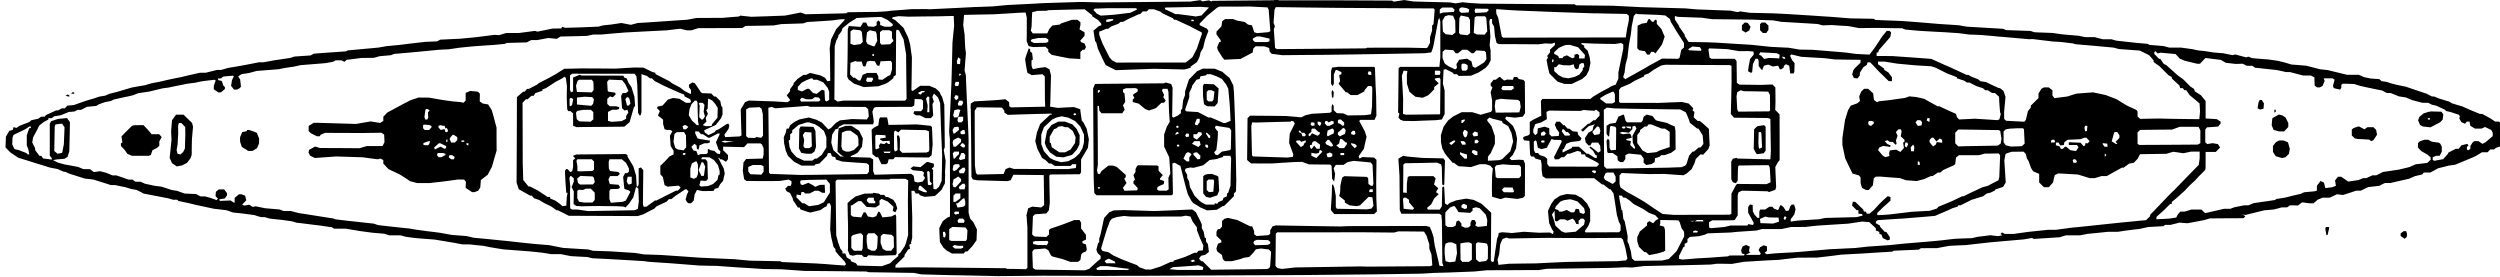 <?xml version="1.0" encoding="UTF-8" standalone="no"?>
<svg
   version="1.0"
   width="53.057pt"
   height="5.873pt"
   viewBox="0 0 3582.7 47.398"
   preserveAspectRatio="xMidYMid"
   id="svg113353"
   sodipodi:docname="patrolBig.svg"
   inkscape:version="1.2.1 (9c6d41e410, 2022-07-14, custom)"
   xmlns:inkscape="http://www.inkscape.org/namespaces/inkscape"
   xmlns:sodipodi="http://sodipodi.sourceforge.net/DTD/sodipodi-0.dtd"
   xmlns="http://www.w3.org/2000/svg"
   xmlns:svg="http://www.w3.org/2000/svg">
  <defs
     id="defs113357" />
  <sodipodi:namedview
     id="namedview113355"
     pagecolor="#ffffff"
     bordercolor="#000000"
     borderopacity="0.25"
     inkscape:showpageshadow="2"
     inkscape:pageopacity="0.0"
     inkscape:pagecheckerboard="0"
     inkscape:deskcolor="#d1d1d1"
     inkscape:document-units="pt"
     showgrid="false"
     inkscape:zoom="11.08333"
     inkscape:cx="53.594003"
     inkscape:cy="18.451134"
     inkscape:window-width="1920"
     inkscape:window-height="1011"
     inkscape:window-x="1920"
     inkscape:window-y="32"
     inkscape:window-maximized="1"
     inkscape:current-layer="g113351" />
  <g
     transform="matrix(0.1,0,0,-0.1,-2252.866,-4953.696)"
     fill="#000000"
     stroke="none"
     id="g113351">
    <path
       d="m 40789.73,-47788.956 -6,-6 -442,-4 -442,-4 -5,-5 -6,-5 -16,8 -16,9 -47,-7 -47,-8 -16,9 -16,9 -72,-10 -72,-11 -650,-6 -650,-6 -115,3 -115,3 h -35 -35 l -250,-8 -250,-8 -60,-3 -60,-4 -200,-10 -200,-10 -105,-10 -105,-10 -140,-5 -140,-5 -210,-11 -210,-10 -100,-5 -100,-5 -30,1 -30,2 -100,-1 h -100 l -150,-12 -150,-11 -35,-5 -35,-4 -65,-4 -65,-4 -210,-2 -210,-3 -10,-8 -10,-7 -291,-7 -292,-7 -35,13 -35,12 -113,-22 -114,-22 -240,-9 -240,-8 -79,8 -79,9 -10,-6 -11,-7 -115,-9 -116,-10 -190,-1 -190,-1 -65,-13 -65,-12 -235,-16 -235,-16 -120,-8 -120,-7 -48,-13 -49,-13 -68,13 -69,13 -73,-11 -73,-11 -60,-6 -60,-7 -30,-8 -30,-9 -120,-5 -120,-5 -120,-4 -120,-3 -22,7 -22,8 -4,-12 -4,-12 -64,-1 -64,-1 -108,-22 -107,-22 -18,5 -18,6 -114,-15 -114,-15 h -91 -91 l -52,-15 -52,-16 -32,2 -33,2 -130,-16 -130,-17 -115,-11 -115,-11 -145,-7 -145,-7 -22,-12 -21,-12 -84,-4 -83,-3 -105,-12 -105,-12 -80,-10 -80,-10 -95,-9 -95,-9 -60,-11 -60,-10 -219,-20 -218,-20 -11,-7 -10,-6 -121,-9 -121,-8 -110,-8 -111,-9 -23,-13 -24,-12 -116,-8 -116,-8 -30,-10 -30,-10 -115,-17 -115,-17 -76,-14 -76,-14 h -32 -32 l -97,-19 -97,-19 -125,-22 -125,-21 -51,-15 -51,-14 h -29 -29 l -80,-20 -80,-20 h -41 -40 l -90,-20 -89,-20 -40,-10 -40,-10 -80,-16 -80,-16 -80,-18 -80,-19 -60,-11 -60,-12 -45,-13 -45,-14 -95,-16 -95,-17 -45,-13 -45,-14 -75,-22 -75,-21 -40,-10 -40,-10 -30,-13 -30,-13 -40,-7 -40,-6 -40,-13 -40,-14 -60,-17 -60,-18 -85,-30 -85,-30 -47,-4 -47,-5 -17,-19 -17,-19 h -21 -21 l -29,-15 -28,-15 h -14 -13 l -74,-34 -74,-34 -7,-11 -7,-11 h -25 -25 l -22,-14 -22,-15 -50,-11 -50,-11 -15,-14 -15,-13 -67,-25 -66,-26 -26,-16 -25,-17 -20,7 -19,6 -7,-21 -6,-20 -24,-6 -24,-6 -25,-42 -24,-42 -3,-77 -3,-77 34,-36 35,-36 56,-37 55,-38 50,-16 49,-15 65,-20 65,-21 115,-35 115,-36 53,-10 54,-10 45,-20 46,-20 h 9 10 l 31,-14 32,-14 110,-35 110,-35 60,-6 60,-7 63,-20 62,-19 63,-20 62,-20 h 30 30 l 75,-16 75,-15 45,-14 45,-13 37,-6 36,-7 49,-25 48,-26 130,-25 130,-25 45,-9 45,-8 35,-10 35,-11 h 30 31 l 9,-9 10,-9 80,-17 80,-17 35,-9 35,-9 140,-30 140,-30 90,-10 89,-11 46,-16 45,-16 70,-7 70,-8 85,-11 85,-12 46,-15 47,-14 h 28 29 l 35,-11 35,-10 90,-10 90,-9 69,-10 70,-10 30,-9 31,-10 95,-11 95,-12 70,-9 70,-8 90,-13 90,-13 15,-10 15,-10 h 85 85 l 100,-17 100,-17 90,-12 90,-12 85,-7 85,-8 35,-11 35,-11 h 80 80 l 38,-11 39,-10 71,-10 72,-9 135,-11 135,-10 145,-24 145,-24 54,-11 54,-10 h 51 51 l 100,-11 100,-10 50,-10 50,-10 95,-16 95,-15 185,-14 185,-14 90,-9 90,-10 65,-10 65,-11 h 70 70 l 70,-14 70,-14 120,-7 120,-6 35,-9 35,-9 105,-5 105,-5 265,-15 265,-16 35,-5 35,-5 150,-10 150,-10 210,-16 210,-17 125,-3 125,-2 155,-11 155,-11 180,-11 180,-12 130,-2 130,-2 160,-11 160,-12 450,-4 450,-5 15,-5 15,-5 325,-5 325,-5 55,-11 54,-10 181,-5 180,-5 370,-7 370,-8 325,3 325,3 345,-1 345,-1 35,-1 h 35 155 l 155,1 h 115 115 l 1200,6 1200,5 510,5 510,5 340,5 340,5 95,5 95,6 110,3 110,3 180,7 180,7 90,9 90,9 330,1 330,2 h 40 l 40,-1 60,10 60,9 455,6 455,7 105,4 105,5 28,-1 27,-1 23,-1 22,-1 85,11 86,10 249,6 250,5 230,5 230,6 45,6 45,6 105,-1 105,-2 86,15 86,15 164,10 164,10 85,4 85,4 135,16 135,15 139,1 h 139 l 86,10 86,10 90,11 90,12 150,8 150,8 215,14 215,13 11,6 10,7 154,7 155,6 25,2 25,1 15,10 15,10 115,1 h 115 l 90,17 90,16 120,6 120,5 90,11 90,10 80,9 80,9 240,21 240,21 62,10 62,11 11,-7 12,-7 186,12 187,12 44,14 45,14 h 101 102 l 54,10 54,11 145,14 145,15 h 70 70 l 60,9 60,9 95,12 95,11 65,14 65,14 110,6 110,6 9,10 10,9 h 40 40 l 64,16 64,16 57,-5 56,-4 120,22 120,23 40,12 40,12 242,2 242,1 12,12 13,13 -9,9 -10,9 -20,5 -20,4 30,-2 30,-3 135,33 135,33 71,6 70,7 55,14 54,15 h 40 l 40,1 20,15 19,14 57,-1 56,-2 31,23 31,23 58,-8 58,-7 h 22 23 l 31,26 31,27 35,14 35,15 h 52 51 l 51,24 51,24 44,-5 44,-5 95,31 94,31 h 33 33 l 53,26 52,25 79,9 78,9 42,21 42,20 h 40 39 l 135,31 135,31 40,18 40,18 52,12 52,12 12,14 11,14 h 47 47 l 56,30 56,31 74,18 73,19 48,7 47,6 133,55 132,55 20,10 20,10 40,24 40,25 h 41 41 l 18,20 18,20 h 26 27 l 19,14 20,13 38,12 37,13 5,26 6,27 21,64 21,63 -1,28 -1,28 -15,30 -15,30 -31,26 -32,26 h -26 -27 l -36,24 -36,24 -57,31 -56,31 h -18 -17 l -70,29 -70,29 -55,24 -55,25 -75,22 -75,23 -20,12 -20,13 -75,22 -75,23 -33,14 -33,14 h -15 -15 l -38,19 -38,20 -149,50 -149,51 -70,14 -70,15 -45,12 -45,12 -20,8 -20,7 -39,6 -38,5 -17,15 -16,14 -65,5 -65,5 -45,10 -45,9 -37,17 -37,16 h -83 -83 l -140,34 -140,34 -55,6 -55,6 -100,26 -100,25 -105,9 -106,8 -49,15 -50,15 -50,12 -50,12 -65,9 -65,9 -115,9 -116,10 -29,11 -28,11 -15,-6 -14,-5 -79,21 -79,21 -20,-5 -20,-5 -68,14 -67,14 -70,5 -70,6 -70,11 -70,11 -35,3 -35,3 -45,9 -45,10 -80,11 -80,11 h -85 -85 l -40,11 -40,11 -103,9 -102,8 -12,7 -12,8 -80,7 -81,7 -145,16 -145,16 -35,10 -35,10 h -62 -62 l -58,15 -57,15 h -68 -67 l -48,10 -48,10 -120,10 -120,11 -65,9 -65,10 -130,5 -130,5 -30,9 -30,10 -174,6 -173,6 -25,10 -24,9 -257,15 -257,15 -60,10 -60,11 -140,9 -140,9 -120,10 -120,10 -150,12 -150,11 -185,7 -185,7 -14,8 -13,9 -167,3 -166,3 -130,10 -130,11 -145,9 -145,10 -175,11 -175,11 -100,5 -100,5 -170,4 -170,4 -70,10 -70,10 -18,-5 -17,-5 -53,10 -52,11 -175,6 -175,7 -60,2 -60,2 -85,7 -85,8 -325,9 -325,9 -195,10 -195,10 -265,3 -266,3 -12,8 -12,7 -672,4 -673,5 -80,5 -80,5 -50,5 -50,5 -50,-8 -50,-8 -40,7 -40,7 -260,6 -260,7 -67,10 -67,11 -75,-12 -76,-11 -12,7 -13,8 -450,2 -450,2 h -340 -340 -15 l -15,-1 -35,7 -35,7 z m -940,-110 3,-2 -53,-56 -53,-56 -40,-7 -40,-7 -125,17 -125,16 h -23 -22 l -18,10 -17,9 -58,27 -58,26 4,11 4,12 249,5 249,5 60,-4 60,-4 z m 721,8 122,-6 9,-16 8,-16 12,-154 12,-154 -12,-7 -13,-8 -83,-7 -83,-7 -20,7 -20,6 -16,49 -16,49 -29,6 -29,6 -23,19 -24,18 -54,10 -55,10 -28,11 -28,11 h -57 -58 l -20,-15 -21,-14 -6,-38 -6,-38 -36,-38 -35,-37 v -20 -20 l 30,-42 30,-41 v -14 -13 h -10 -10 l -15,-37 -16,-38 5,-20 5,-20 35,-55 35,-55 12,-14 12,-14 116,6 116,5 86,46 87,46 5,29 6,29 16,16 16,16 62,-1 h 62 l 35,-12 35,-12 3,-25 4,-25 14,-16 15,-17 77,-10 77,-10 300,3 300,2 435,6 435,7 285,5 285,5 47,6 46,6 10,26 10,27 8,30 7,30 13,70 13,70 20,107 20,108 7,12 8,13 7,-25 7,-25 v -260 -260 l -7,-65 -6,-65 h -282 -282 l -10,-10 -11,-11 -3,-317 -4,-318 9,-5 9,-6 -6,-29 -7,-30 13,-15 13,-16 22,-8 22,-9 69,-1 68,-2 165,7 165,6 43,5 42,5 20,39 20,39 v 168 169 l -12,49 -13,50 5,100 5,100 17,3 16,3 50,-25 51,-26 6,-10 6,-10 h 23 22 l 13,-12 12,-13 88,2 88,1 54,23 54,23 50,32 50,33 21,23 21,23 17,32 16,32 -1,68 v 68 l -7,40 -7,40 5,60 6,60 -8,110 -8,110 6,18 5,17 h 15 14 v -30 -31 l 14,-22 14,-22 7,-70 6,-70 12,-48 11,-49 16,-8 16,-9 280,-1 279,-2 55,6 55,7 13,-1 12,-1 33,-1 32,-1 23,8 22,7 v -17 -18 l -35,-33 -35,-33 v -19 -19 l -21,-27 -20,-26 6,-10 6,-10 -10,-18 -10,-19 9,-49 9,-49 11,-48 12,-47 58,-59 59,-58 50,-17 50,-16 h 51 51 l 74,35 74,35 31,26 31,27 18,36 19,36 11,53 11,53 -6,42 -6,42 -14,46 -15,46 -24,23 -25,23 v 13 13 l -20,11 -20,11 v 7 8 l 93,-4 92,-4 150,-3 150,-2 41,7 42,7 16,-9 16,-9 v -32 -32 l -35,-170 -35,-170 v -45 -45 l -20,-43 -19,-42 -28,-10 -28,-10 -20,-12 -20,-12 -55,-29 -55,-29 -60,-36 -60,-36 -18,-15 -19,-16 h -344 -345 l -10,-15 -9,-15 2,-105 3,-105 -60,-30 -61,-30 -22,-15 -22,-15 v -86 -87 l -12,-10 -13,-10 -25,-7 -25,-7 -12,-10 -13,-10 10,-18 10,-19 38,-3 37,-3 5,-100 5,-100 8,-12 8,-13 h 18 19 l 12,-15 12,-15 38,-10 38,-10 6,-31 6,-31 v -38 -37 l 6,-47 7,-47 24,-16 24,-16 346,1 345,2 57,-45 57,-45 h 10 9 l 44,-35 44,-35 h 8 8 l 20,-29 21,-29 11,-64 10,-63 14,-90 13,-90 15,-50 14,-51 13,-23 12,-24 v -40 l -1,-40 -11,-11 -11,-11 -240,-1 -240,-1 -5,9 -6,9 26,37 25,37 14,35 13,35 -1,85 -1,85 -21,40 -21,40 -37,39 -37,40 -46,24 -46,25 -62,5 -63,5 -48,-12 -48,-12 -40,-27 -41,-26 -22,-31 -22,-30 -25,-52 -24,-52 8,-88 9,-88 21,-45 22,-45 11,-16 11,-16 -6,-17 -7,-17 -21,11 -20,11 -77,-1 -77,-2 -110,7 -110,7 -85,-9 -86,-9 -71,6 -71,5 -24,-5 -23,-6 -3,-19 -3,-20 -8,-20 -9,-20 -11,-75 -11,-75 -13,-89 -12,-89 -14,-5 -13,-4 -8,12 -8,12 3,342 2,341 -32,30 -31,30 -39,35 -40,36 -55,27 -55,26 -52,9 -53,9 -72,-12 -73,-13 -45,-18 -45,-17 -18,-16 -18,-15 -17,10 -17,11 -5,116 -6,116 -7,7 -7,7 -7,-7 -7,-7 -3,-136 -3,-136 -15,-24 -15,-23 h -85 -84 l -7,12 -7,12 30,25 30,26 22,42 21,42 32,31 33,31 -20,15 -19,14 16,28 17,28 -31,27 -30,27 6,23 6,22 6,21 5,21 -15,16 -16,16 h -171 -170 l -14,-5 -13,-5 -7,-48 -6,-48 -1,-67 v -67 l -27,3 -26,3 2,199 1,198 11,11 11,11 230,4 230,5 30,-13 30,-13 5,-21 5,-21 2,-122 3,-121 8,-8 7,-7 8,7 7,8 5,171 5,172 -12,14 -13,15 -147,3 -148,3 -110,10 -110,10 -30,5 -30,6 -34,-21 -34,-21 8,-122 8,-122 2,-245 2,-245 11,-28 12,-27 h 272 273 l 14,-9 15,-10 3,-43 4,-43 3,-300 3,-300 8,-23 8,-24 -29,4 -29,3 -8,40 -9,40 -25,105 -25,105 -9,60 -8,60 -14,45 -15,45 -13,28 -12,27 -26,8 -26,7 -550,-1 -550,-1 -65,-2 -65,-3 -462,7 -461,8 -24,-6 -23,-6 -18,-30 -17,-29 v -25 -25 l -12,-9 -13,-10 -85,-6 -85,-6 -17,13 -18,13 v 22 22 l -14,34 -15,35 h -14 -13 l -93,45 -92,45 -67,15 -67,16 -25,-6 -25,-7 -17,-15 -18,-16 v -40 -40 l -17,-19 -16,-18 h -13 -13 l -11,-19 -10,-20 v -28 -29 l 35,-34 35,-34 v -13 -13 l -24,-10 -24,-9 -12,-35 -11,-36 6,-20 6,-20 34,-26 34,-25 6,-30 7,-29 15,-15 14,-15 h 52 l 52,1 55,14 55,13 30,11 30,11 37,5 37,6 28,28 28,29 20,26 20,27 37,6 37,5 55,-7 56,-6 16,-17 17,-16 -6,-102 -7,-101 -6,-16 -6,-15 -16,-7 -17,-7 -400,-5 -400,-5 -62,61 -61,61 h -10 -9 l -16,18 -17,18 15,21 15,21 30,7 29,6 26,21 27,21 -7,56 -7,55 -14,20 -14,20 v 23 22 l -9,5 -9,6 -7,41 -7,41 -14,26 -14,27 v 26 25 l -12,29 -13,29 -30,59 -30,60 -26,20 -26,19 -271,-12 -272,-11 -217,7 -218,7 -27,-1 -28,-1 -47,-1 -48,-2 -31,-14 -31,-14 -36,-39 -35,-39 -5,-18 -5,-19 -21,-100 -22,-100 -9,-31 -10,-30 v -25 -25 l -9,-9 -8,-10 -12,-45 -12,-45 9,-25 10,-25 21,-19 21,-19 v -21 -21 l -25,-20 -25,-20 -58,-53 -57,-52 -30,-10 -30,-10 -270,4 -270,4 -86,1 -85,1 -18,13 -17,12 -4,116 -4,116 12,17 12,16 81,6 80,7 22,-12 22,-12 20,-39 20,-39 11,-6 10,-7 72,-19 72,-18 55,-20 55,-20 h 55 55 l 17,13 18,13 6,39 6,39 11,14 11,13 23,9 24,9 5,15 6,15 -6,36 -7,35 -25,9 -24,10 v 13 14 l 25,11 25,12 v 34 34 l -35,46 -35,46 v 41 40 l -10,20 -11,19 h -39 -39 l -28,-11 -28,-11 -65,-25 -65,-24 -75,-26 -75,-25 -12,-10 -13,-10 v -33 -32 l -19,-17 -20,-18 -84,3 -84,4 -17,14 -17,14 6,131 5,130 15,15 14,14 82,6 81,6 18,23 19,23 6,52 7,52 -4,197 -3,196 7,8 8,7 211,2 211,2 9,14 9,14 v 92 91 l 49,84 49,83 7,61 7,60 -16,77 -16,77 -22,42 -21,43 -13,16 -14,15 -10,70 -10,69 v 12 11 l -46,16 -47,16 -116,-6 -116,-6 -55,9 -55,9 2,24 2,25 5,200 5,200 -11,43 -11,43 -30,16 -31,15 -45,-6 -46,-6 -43,-9 -43,-9 -10,25 -9,24 v 39 39 l 10,6 9,6 -5,47 -6,47 -14,11 -14,11 v 16 16 l -10,6 -10,6 -6,-18 -6,-18 -8,-20 -7,-20 -13,-38 -12,-39 6,-46 7,-47 10,-53 10,-52 32,-16 31,-17 77,7 77,6 16,-16 16,-16 1,-166 1,-167 2,-50 1,-50 -245,-5 -245,-5 -12,9 -13,8 v 28 29 l -27,21 -28,22 -60,-6 -60,-6 -163,-10 -164,-9 -24,-16 -24,-15 -2,-28 -1,-27 1,-15 2,-15 5,-482 4,-483 10,-19 10,-19 33,-6 33,-6 213,-6 214,-6 24,6 24,6 20,39 20,40 217,-2 218,-2 3,-215 3,-215 -21,-17 -21,-17 -64,6 -64,6 -30,-12 -29,-13 -13,-51 -13,-52 2,-7 2,-7 5,-78 6,-78 v -289 -289 l -10,-10 -11,-11 -137,3 -137,2 -7,5 -7,4 -654,7 -653,6 -137,-2 -138,-3 v 17 17 l 65,63 65,64 v 11 10 l 26,39 26,39 14,6 14,6 -6,26 -7,27 18,14 19,13 h -6 -6 l 9,38 9,37 v 145 l 1,145 -6,193 -6,192 h 20 20 l 11,-20 11,-20 h 24 23 l 4,-11 4,-11 36,-13 36,-12 74,6 73,6 23,20 22,20 26,25 26,25 23,46 24,46 1,64 2,64 -1,15 -1,15 5,83 4,83 -14,77 -13,76 8,21 7,20 -3,305 -4,305 -16,55 -15,55 -10,15 -9,15 -9,20 -9,20 -28,27 -29,26 -45,18 -44,18 h -66 l -65,1 -54,-38 -53,-37 -9,6 -10,6 4,236 3,237 -13,90 -12,90 -11,40 -11,40 -8,20 -8,20 -29,60 -28,59 -59,56 -59,55 -25,13 -25,14 8,8 9,8 40,7 40,7 70,-3 70,-4 215,3 215,2 110,3 110,2 3,-70 3,-70 -12,-120 -12,-120 -7,-295 -8,-295 -16,-345 -17,-345 5,-50 6,-50 1,-520 1,-520 -1,-38 -1,-38 -17,-6 -18,-7 -33,-25 -33,-26 -26,-50 -25,-50 4,-100 5,-100 25,-40 26,-40 23,-21 24,-21 38,-21 38,-22 h 83 84 l 12,15 12,15 h 15 14 l 35,38 35,37 31,43 30,43 3,77 3,77 -26,54 -27,53 -22,24 -22,24 -12,43 -11,42 v 490 l -1,490 1,25 v 25 l -2,75 -3,75 -8,185 -8,185 -3,50 -2,50 -7,160 -6,160 -9,34 -9,34 9,125 10,125 -5,36 -5,36 -5,95 -4,95 -10,70 -10,70 6,70 5,70 3,3 3,3 208,4 209,4 190,11 190,12 39,1 40,2 9,-35 8,-35 1,-15 v -15 -100 -100 l -1,-56 -1,-57 15,-35 14,-35 33,-6 33,-7 18,1 h 17 l 69,2 70,2 20,-18 21,-19 v -17 -17 l 24,-23 25,-22 43,-9 43,-9 85,-17 85,-16 78,-4 77,-5 v 51 50 l 16,15 15,16 h 14 14 l 11,19 10,20 -10,26 -10,25 -24,10 -24,9 -7,11 -7,11 31,35 31,35 v 25 25 l -36,21 -36,21 6,31 7,31 v 20 20 l -22,18 -21,17 h -40 -39 l -77,-26 -77,-25 -10,-9 -10,-8 -54,-7 -53,-7 -22,-25 -21,-24 -15,-32 -15,-32 h -103 -104 l -14,20 -14,19 6,31 5,30 3,85 3,85 2,17 1,17 38,10 37,9 69,1 68,1 7,4 7,4 262,7 262,6 55,-43 55,-43 v -7 -8 l 41,-26 42,-26 23,-26 23,-27 1,-12 v -12 l -17,-5 -18,-6 -39,-33 -38,-33 11,-74 12,-74 8,-10 9,-11 12,-45 11,-45 26,-55 25,-55 30,-62 30,-61 72,-37 73,-37 274,10 274,10 218,-5 218,-5 45,12 44,13 v 8 8 l 45,32 45,32 19,36 18,37 8,33 7,33 18,32 19,31 14,60 15,60 23,62 24,63 -11,17 -10,17 -15,6 -14,7 -37,18 -38,18 v 12 11 l 53,55 52,54 73,60 73,60 17,7 17,7 h 221 l 221,1 z m 1815,-17 688,-4 8,-9 7,-8 -8,-104 -9,-105 -10,-10 -10,-10 v -36 -35 l -15,-49 -15,-49 v -39 -39 l -16,-32 -17,-32 -9,-6 -8,-5 -138,3 -137,3 h -289 l -290,-1 -7,-5 -8,-4 -638,-6 -638,-5 -13,9 -12,8 -9,134 -9,135 8,20 7,20 -9,25 -10,25 7,95 7,95 10,18 9,18 442,-6 442,-5 z m 972,-8 17,-16 -6,-15 -6,-15 -78,-5 -78,-4 -22,-8 -23,-7 v 30 31 l 19,13 18,13 h 71 71 z m 207,0 18,-9 -3,-22 -3,-22 -53,-3 -54,-3 -14,12 -14,11 v 19 18 l 17,10 17,9 36,-5 35,-6 z m -4747,-3 3,-10 -47,-23 -47,-22 -115,-14 -115,-14 -97,-7 -97,-6 -28,14 -28,15 -24,26 -25,26 10,10 9,9 85,3 85,3 h 214 214 z m 5041,-8 5,-9 -15,-16 -16,-15 -80,-5 -81,-5 -6,17 -6,16 6,15 5,15 91,-2 91,-1 z m -4747,-14 45,-16 15,-12 15,-12 77,-37 77,-36 6,-10 6,-10 h 14 13 l 99,-46 98,-45 50,-27 50,-26 38,-19 37,-19 v -12 -13 l -36,-104 -35,-104 -21,-40 -20,-40 -12,-23 -13,-22 -47,-37 -47,-36 h -497 l -497,-1 -30,16 -30,16 -17,19 -18,19 -51,100 -50,99 -25,65 -24,65 v 23 23 l 18,5 17,6 32,14 31,14 h 15 14 l 24,18 24,18 50,18 50,19 16,13 16,14 h 17 17 l 37,20 37,20 77,35 76,35 h 9 10 l 18,20 18,20 h 29 29 l 15,15 15,15 h 37 36 z m 5095,3 70,-4 275,-11 275,-11 265,-9 265,-9 h 25 25 l 217,-5 217,-4 15,-13 16,-12 v -33 -32 l -11,-54 -12,-54 -11,-69 -11,-70 -877,-1 -877,-2 -11,7 -11,7 -9,49 -10,49 -16,85 -16,85 -13,30 -14,30 -2,25 -1,25 1,9 1,8 83,-6 82,-6 z m 1941,-61 159,-6 43,-4 44,-4 33,-25 34,-26 6,-20 6,-20 41,-68 40,-67 23,-35 22,-35 31,-49 32,-49 v -32 -32 l -20,-18 -19,-17 -12,-57 -13,-56 -10,-8 -11,-7 -115,2 -115,1 -95,-52 -95,-52 -15,-9 -15,-10 -100,-56 -100,-56 -54,-30 -53,-30 -15,15 -15,15 10,33 11,34 6,55 7,55 13,50 14,50 11,95 12,95 13,75 14,75 6,55 6,55 15,75 15,75 16,17 16,18 7,-5 7,-4 z m -2780,-54 16,-36 1,-83 2,-84 -23,-19 -23,-18 -47,6 -47,5 -20,19 -20,19 -4,77 -3,77 17,33 18,32 24,8 25,9 34,-4 35,-4 z m 154,28 50,-11 12,-21 11,-22 1,-93 1,-94 -20,-15 -20,-15 -49,6 -49,5 -11,11 -10,10 2,106 3,106 10,19 10,19 h 4 4 z m 297,-11 10,-13 7,-96 7,-96 -19,-23 -19,-24 -57,2 -56,1 -22,12 -21,11 6,111 7,111 12,8 13,8 h 61 62 z m 2928,-3 170,-6 75,-11 75,-10 285,-3 285,-3 150,-6 150,-5 60,-10 60,-11 260,-15 260,-16 37,-10 37,-10 63,3 63,2 120,-8 120,-7 77,-14 78,-15 132,2 133,1 175,-3 175,-2 24,-10 25,-9 100,-9 101,-9 190,-11 190,-10 85,-6 85,-5 80,-10 80,-11 90,-3 90,-4 125,-11 125,-12 45,-3 45,-4 170,-15 170,-15 25,1 25,1 150,-18 150,-18 45,-2 45,-2 96,-11 96,-12 14,-5 14,-5 110,-10 110,-9 165,-15 165,-15 40,-11 40,-10 149,-11 149,-11 66,-33 66,-33 33,-37 32,-37 v -12 -12 l 41,-30 42,-29 66,-66 66,-66 23,-12 22,-12 v -10 -10 l 54,-50 55,-50 6,-20 6,-19 h 18 19 l 12,-15 12,-15 h 13 12 l 25,-35 25,-36 71,-59 70,-59 4,-58 3,-58 -5,-55 -5,-55 -200,2 -200,3 -87,2 -88,2 -136,-2 -137,-3 -18,17 -19,17 v 36 36 l -8,11 -7,10 -69,32 -69,32 -76,46 -75,46 -76,29 -75,29 -92,20 -92,19 -118,-9 -118,-9 -65,-20 -65,-21 -94,-12 -94,-12 -13,19 -14,19 v 37 38 l -26,20 -27,21 h -34 -34 l -19,-10 -18,-10 -21,-34 -21,-33 v -33 -33 l -55,-54 -55,-54 v -13 -13 l -21,-27 -21,-27 -14,-61 -15,-62 -11,-14 -12,-14 -131,7 -130,7 -13,13 -14,13 v 48 l -1,49 10,110 10,110 -14,42 -15,43 -25,20 -26,20 h -7 -8 l -94,43 -93,44 -39,6 -38,6 -17,14 -16,13 -45,18 -45,18 -27,14 -26,14 h -12 -13 l -66,31 -66,31 -40,18 -40,19 -60,26 -60,26 -30,14 -30,14 -56,25 -56,25 -149,11 -149,11 -130,9 -130,9 -112,1 h -113 v 25 25 h 10 11 l 7,19 7,19 80,91 80,92 7,32 6,32 -10,12 -10,13 h -22 -21 l -33,-40 -33,-40 -54,-83 -55,-82 -36,-48 -36,-47 -96,5 -97,5 -75,10 -75,10 -125,11 -125,10 -110,9 -110,9 -95,2 -95,1 -80,14 -80,13 -130,6 -130,7 -130,14 -130,14 -260,16 -260,16 -60,2 -60,3 -135,2 -135,2 -27,43 -28,44 v 8 9 l -40,58 -40,57 v 6 6 l -30,44 -29,44 -2,12 -1,13 1,14 1,13 23,-5 22,-6 z m -11546,-15 43,-20 39,-31 39,-31 v -13 -13 l -16,-6 -16,-6 h -41 -41 l -33,12 -33,12 v 21 21 l -12,12 -12,12 -13,-11 -13,-11 v -24 -23 l -20,-11 -21,-11 -42,3 -42,3 -13,28 -13,27 h -22 -22 l -18,-32 -18,-31 -84,7 -84,6 -7,-22 -8,-23 -1,-215 -2,-215 -3,-126 -2,-127 11,-19 10,-20 38,-29 38,-29 70,-25 70,-25 105,6 105,6 49,17 48,17 22,11 21,11 38,30 37,30 v 10 10 l 17,13 18,12 2,316 2,317 6,9 6,9 15,-6 15,-6 33,-66 33,-66 17,-105 18,-105 3,-319 4,-320 -11,-13 -10,-13 -442,1 h -442 l -42,-7 -42,-7 -23,16 -23,15 3,381 2,382 11,39 10,38 15,29 15,28 v 9 9 l 24,31 23,31 7,22 7,22 32,26 32,25 15,13 15,13 55,35 54,34 116,6 115,5 60,2 60,2 z m -569,-18 v -7 l -60,-65 -59,-64 -38,-76 -37,-75 -9,-60 -10,-60 2,-50 2,-50 2,-185 2,-185 -21,-3 -21,-3 -16,25 -16,24 -33,17 -33,17 -75,18 -74,18 -28,-14 -27,-14 h -20 -20 l -43,-29 -43,-30 -27,-30 -28,-29 v -9 -9 l -25,-34 -25,-34 v -15 l -1,-16 -24,-30 -24,-29 26,-35 26,-34 -19,-14 -19,-15 -100,6 -100,6 -177,6 -178,6 -28,-11 -28,-12 -31,-52 -31,-52 5,-186 6,-186 -12,-7 -12,-8 -104,-5 -105,-5 -6,16 -7,17 30,42 30,42 6,23 6,24 -6,14 -5,14 h -10 -9 l -42,-27 -42,-28 -20,-13 -20,-12 -22,-9 -21,-10 -7,-11 -7,-11 -44,-21 -45,-21 -27,20 -27,20 -3,15 -3,14 23,11 23,11 60,27 60,27 37,48 38,48 11,28 11,29 -1,49 -1,49 -8,11 -9,11 -7,35 -6,34 -32,33 -32,33 h -13 -12 l -20,21 -20,22 -65,3 -65,2 -9,6 -10,6 -43,65 -44,65 -18,6 -18,6 -24,-16 -25,-16 v -18 -18 l 15,-20 14,-19 1,-27 v -28 h -8 -8 l -37,19 -38,19 -35,27 -34,26 -58,30 -57,31 -15,12 -15,13 -65,33 -65,34 -37,19 -38,19 v 8 9 l -22,7 -23,6 -65,32 -65,31 h -65 l -65,1 -135,-8 -135,-8 -245,2 -245,1 -120,-3 -120,-2 -59,-36 -58,-37 -52,-29 -51,-29 -73,-37 -72,-38 -13,-10 -12,-11 -59,-30 -58,-31 h -14 -14 l -17,-20 -17,-20 h -11 -10 l -45,-39 -45,-39 -2,-613 -3,-614 16,-46 15,-47 81,-46 82,-46 h 11 12 l 18,-20 17,-19 37,-12 36,-12 35,-22 35,-21 50,-24 50,-24 39,-28 39,-28 h 9 10 l 78,-39 78,-40 493,-2 494,-2 40,12 40,12 45,24 45,24 33,16 32,15 19,19 18,18 71,33 71,33 17,18 17,19 h 18 17 l 29,23 28,23 72,47 71,47 h 10 10 l 12,-15 13,-16 -11,-22 -11,-22 -9,-36 -10,-36 11,-19 10,-19 11,-7 11,-8 h 18 17 l 19,19 19,19 7,43 6,44 17,33 17,34 40,-9 40,-8 79,1 78,1 9,15 9,16 25,6 25,6 14,28 14,27 21,23 20,24 12,53 12,53 -7,35 -7,35 -39,76 -39,76 h 10 9 v -10 -10 h 16 16 l 30,-17 29,-18 15,19 14,20 v 28 29 l -35,35 -35,35 v 25 26 l 150,-4 150,-3 25,27 24,27 h 93 93 l 10,-7 10,-7 13,-28 12,-28 v -43 -44 l -6,-30 -6,-30 -120,-4 -119,-3 -18,-24 -19,-24 -5,-60 -5,-60 9,-61 10,-61 17,-13 16,-12 191,-1 h 190 l 50,1 50,1 62,10 63,9 20,-12 20,-13 v -17 -16 l -6,-16 -6,-16 h -19 -19 l -20,-20 -20,-20 9,-18 9,-18 26,-14 26,-13 20,-42 20,-41 v -9 -8 l 36,-53 35,-54 h 13 14 l 5,-14 5,-13 49,-17 48,-17 22,-6 23,-5 72,17 72,18 34,24 35,23 h 7 7 l 11,25 12,25 h 15 15 l 8,-22 8,-23 -6,-165 -6,-165 8,-60 9,-60 16,-65 15,-65 14,-16 14,-16 v -15 -15 l 23,-27 22,-28 43,-45 42,-45 11,-20 11,-20 -10,-10 -10,-10 -149,11 -148,12 -55,3 -55,4 -245,10 -245,10 -15,6 -15,6 -215,4 -215,4 -110,10 -110,11 -250,11 -250,11 -280,20 -280,19 -120,4 -120,4 -65,11 -65,10 -170,11 -170,11 -129,5 -130,4 -35,10 -36,9 -179,11 -178,11 -102,20 -101,20 -115,9 -115,10 -190,20 -190,21 -150,15 -150,15 -85,8 -85,8 -50,12 -50,12 -105,8 -105,8 -90,16 -90,16 -85,11 -85,10 -80,11 -80,11 -50,8 -50,9 -155,16 -155,17 -70,8 -70,8 -30,10 -30,11 -105,11 -105,12 -75,8 -75,8 -100,12 -99,12 -9,5 -8,5 -127,20 -127,20 -50,8 -50,8 -70,11 -70,10 -60,15 -59,16 h -52 -53 l -28,11 -28,11 -105,9 -105,9 -67,14 -68,14 -20,-5 -20,-5 -25,16 -26,17 -34,-7 -35,-6 -17,6 -16,7 30,32 30,32 -9,33 -9,33 -25,9 -25,10 h -19 -18 l -31,-26 -31,-26 v -34 -34 h -5 -6 l -23,15 -24,16 -77,-3 -78,-3 -4,11 -4,11 40,7 40,6 15,22 16,22 v 17 16 l -21,27 -20,26 h -39 -38 l -20,-17 -21,-18 -3,-31 -2,-31 17,-18 18,-18 -10,-10 -10,-10 -48,17 -48,17 -35,9 -35,10 h -33 -33 l -32,17 -32,17 -80,3 -79,3 -56,19 -55,20 -40,6 -40,7 -70,23 -70,23 -50,7 -50,6 -70,15 -70,15 -33,15 -33,14 h -37 l -37,1 -19,14 -20,15 h -28 -28 l -87,30 -86,30 h -29 -29 l -47,20 -47,19 -43,11 -43,11 -44,-7 -44,-6 -27,21 -27,21 h -47 -48 l -38,16 -38,16 -50,9 -51,10 -45,8 -45,8 -48,13 -48,13 -36,18 -35,18 23,5 24,5 58,5 59,5 22,14 22,15 12,39 12,40 5,208 4,208 -21,30 -21,29 -66,-6 -65,-7 -48,-16 -49,-16 -9,-18 -10,-18 v -228 -229 l 15,-20 14,-19 1,-8 v -9 l -62,7 -63,8 -13,18 -13,19 h -14 -13 l -31,42 -31,42 v 13 14 l -21,40 -20,41 6,37 6,36 29,55 30,55 14,30 15,30 33,26 33,26 33,17 32,17 v 9 10 h 23 23 l 21,15 20,14 44,6 44,7 20,8 20,8 40,16 40,16 40,3 40,4 22,11 22,12 h 25 25 l 42,22 41,21 67,7 66,6 20,12 20,12 45,16 45,16 40,7 40,7 20,11 20,10 70,16 70,16 25,5 25,5 45,10 45,11 35,14 35,14 80,12 80,12 95,23 95,23 45,6 45,6 70,15 70,14 55,11 55,12 65,9 65,8 49,11 49,10 88,11 89,10 9,-5 9,-6 -14,-37 -13,-38 v -25 l -1,-25 33,-22 33,-23 h 20 l 19,1 27,24 28,24 v 14 13 l -12,12 -12,12 -10,32 -11,32 -24,6 -25,6 -4,12 -4,12 h 23 22 l 16,14 16,13 71,7 71,6 5,-6 6,-5 -14,-27 -13,-27 -6,-40 -7,-40 22,-28 21,-27 h 20 20 l 22,11 22,12 8,11 7,11 -6,50 -6,50 -14,22 -14,22 24,17 25,16 53,8 53,8 55,15 55,15 155,12 155,12 45,9 45,9 65,10 65,9 50,11 50,11 175,14 175,14 57,10 57,10 20,10 20,11 h 41 41 l 20,-11 21,-11 16,14 17,15 105,13 105,14 90,1 90,1 40,11 40,12 80,7 80,7 25,9 25,10 165,14 165,15 155,15 155,15 71,4 71,3 74,11 74,11 105,11 105,10 140,10 140,9 85,8 85,8 11,7 11,6 144,4 145,4 31,17 32,16 h 43 43 l 79,15 79,15 62,-6 62,-6 25,16 26,17 188,4 189,5 45,9 45,10 60,1 h 60 l 170,15 170,14 300,16 300,15 96,12 97,11 45,-12 46,-11 h 33 33 l 50,16 50,15 315,1 315,1 23,15 23,15 202,3 202,4 55,10 55,9 155,5 155,5 30,10 30,10 180,11 180,12 55,8 55,7 33,2 32,1 z m 3850,-1 v -9 l -31,-11 -32,-11 h -18 -19 v 14 15 l 18,4 17,5 33,1 32,1 z m 1155,-11 6,-10 h -20 -21 v 10 10 h 14 15 z m -4768,-153 11,-12 7,-71 7,-71 -16,-16 -16,-16 -47,-7 -46,-7 -26,9 -26,10 v 88 88 l 20,15 20,14 50,-6 50,-6 z m 185,-1 27,-6 5,-18 6,-17 4,-49 5,-49 -20,-38 -19,-39 h -10 -10 l -40,16 -41,16 -10,20 -10,19 6,65 7,65 21,14 21,15 16,-4 15,-4 z m 239,4 19,-11 v -45 -45 l 11,-21 11,-21 -24,-24 -24,-24 -62,-3 -62,-3 -11,13 -10,13 -1,77 v 78 l 18,13 18,13 h 49 48 z m 5339,-90 45,-10 23,-5 22,-5 v -19 -19 l -16,-6 -16,-6 h -88 -89 l -16,16 -16,16 4,12 4,11 24,12 24,13 h 25 25 z m -3099,-20 19,-11 v -19 -19 l -17,-5 -18,-6 -85,-2 -85,-2 -22,12 -23,13 v 9 9 l 10,6 10,6 42,8 43,9 53,1 53,1 z m 7552,-107 60,-18 49,-55 49,-55 -3,-25 -3,-25 h -40 -40 l 2,22 2,21 -14,12 -14,12 -21,-7 -20,-6 v -20 -20 l -16,-6 -16,-6 -38,22 -38,21 -25,-9 -25,-10 -7,-10 -6,-11 h -25 -25 l -6,15 -5,16 -29,15 -29,15 v 12 12 l 33,30 32,31 30,14 30,14 20,7 20,7 30,1 29,1 z m 1815,-31 12,-16 -3,-11 -4,-10 -84,3 -84,4 -8,8 -8,7 31,20 31,20 52,-5 52,-4 z m 469,-28 82,-14 h 63 l 63,1 40,-3 40,-3 3,-21 3,-21 -27,-33 -27,-32 -9,-47 -9,-46 -6,-42 -5,-41 21,-12 21,-11 9,5 8,5 5,58 6,58 18,38 18,37 h 17 17 l 6,-16 6,-16 v -36 -37 l 25,-30 24,-30 13,33 13,33 30,8 30,8 34,-13 33,-14 39,6 38,6 12,-26 12,-26 h 11 l 11,1 18,13 17,13 v 10 11 l 15,12 16,13 24,-11 23,-11 7,-55 7,-56 h 24 23 l 6,10 6,10 2,64 2,64 -16,19 -16,18 -17,34 -16,35 9,9 10,10 70,-17 71,-17 162,-10 163,-9 78,-9 79,-10 184,-3 184,-2 v -20 -21 l -37,-36 -38,-36 -13,-17 -14,-17 -9,-31 -9,-31 13,-26 12,-26 27,-3 26,-3 16,23 16,22 v 18 18 l 25,40 25,39 25,17 24,16 6,19 6,19 h 19 18 l 64,-67 63,-67 70,-68 70,-68 h 23 22 v 28 28 l -25,34 -25,34 -30,19 -30,19 v 8 9 l -45,32 -45,32 v 19 18 h 47 47 l 90,-14 91,-15 130,-12 130,-12 115,-7 115,-7 31,-11 32,-10 78,-39 79,-40 73,-28 72,-28 v -8 -7 l 53,-18 52,-17 20,-13 19,-14 h 19 18 l 49,-25 49,-25 48,-16 48,-16 16,-14 16,-14 h 19 19 l 30,-20 30,-20 h 21 21 l 29,-27 29,-26 2,-41 2,-41 5,-70 6,-70 5,-13 5,-14 -10,-38 -10,-38 -14,-5 -15,-6 -163,11 -163,10 -111,-6 -112,-5 -15,17 -15,17 -7,23 -7,23 -31,14 -32,14 -88,40 -87,41 h -13 -12 l -97,53 -97,54 -58,13 -58,13 -48,4 -47,5 -33,-12 -32,-11 -110,-15 -110,-16 -77,-8 -78,-9 -10,-6 -11,-7 -23,15 -23,16 -6,47 -5,48 -36,33 -36,33 h -30 -30 l -21,-21 -21,-21 -13,-33 -14,-32 5,-34 6,-34 -19,-16 -18,-16 -47,-17 -47,-17 -20,-32 -19,-32 -22,-70 -22,-70 -19,-130 -19,-130 v -50 -50 l 20,-95 20,-95 26,-55 26,-55 27,-55 27,-55 44,-12 44,-13 13,-13 13,-13 1,-44 1,-45 10,-33 10,-32 28,-15 29,-15 h 19 20 l 30,34 29,33 7,51 6,50 15,12 14,11 33,1 h 33 l 75,-6 75,-6 66,-5 66,-5 42,-15 43,-15 76,-6 77,-6 56,15 56,15 46,21 46,21 h 13 13 l 37,25 37,25 h 17 18 l 20,18 21,18 75,34 75,33 11,9 11,8 6,47 5,47 21,17 21,17 h 143 142 l 42,11 42,12 101,1 101,2 10,-14 10,-15 -6,-155 -6,-155 -6,-22 -5,-23 -77,-40 -76,-40 -40,-11 -40,-11 -105,-49 -105,-50 -28,-15 -29,-14 h -10 -11 l -71,-34 -71,-34 -100,-42 -100,-41 -10,-13 -10,-12 -50,-16 -50,-16 -128,-7 -128,-7 -167,-20 -167,-20 -82,-5 -83,-4 v 16 16 l 44,42 43,42 52,46 51,46 v 26 26 l -20,6 -20,6 -37,-33 -37,-33 -25,-25 -26,-26 -36,-39 -36,-40 -32,-27 -31,-28 h -20 -21 l -5,15 -6,15 h -14 -15 l -5,15 -6,16 -57,54 -56,55 h -17 -18 l -6,-25 -6,-26 33,-34 34,-35 h 13 12 v -24 -25 l 27,-3 26,-3 4,-11 4,-11 -43,-11 -43,-11 -225,-6 -225,-6 -45,-9 -45,-10 -155,-9 -155,-10 -47,-7 -48,-7 v 17 17 l 26,34 26,35 9,37 8,38 -10,33 -11,32 h -18 -18 l -9,-12 -10,-13 -10,-30 -10,-30 -21,-3 -21,-3 -17,28 -18,28 -15,13 -15,12 h -8 -9 l -14,-35 -15,-34 -29,10 -30,11 -12,14 -11,14 h -22 -21 l -30,-20 -30,-20 h -36 -37 l -6,-16 -6,-16 v -44 -44 h -13 -14 l -20,23 -21,22 -12,24 -13,25 -1,45 -1,46 -19,3 -20,4 -13,-18 -13,-18 v -40 -41 l 41,-74 40,-74 -6,-15 -5,-14 -34,6 -34,7 -7,-11 -6,-10 h -122 -122 l -41,-10 -42,-10 -98,-9 -98,-9 -13,5 -13,5 v 39 38 l 23,13 22,13 h 150 l 150,1 12,2 11,2 21,34 21,33 v 144 144 l 6,22 6,21 26,11 27,11 182,-4 183,-5 9,-5 9,-6 45,16 46,16 6,19 6,19 -6,145 -6,145 18,33 18,32 13,17 13,16 v 328 l -1,328 -31,32 -31,32 2,58 2,59 -1,103 -1,102 -21,21 -21,21 -82,-3 -81,-3 -156,2 -155,2 -18,13 -18,13 -2,156 -2,156 -13,16 -13,16 h -167 -166 l -14,9 -14,9 -8,58 -8,58 5,8 5,7 132,-5 132,-6 z m -3996,-22 17,-22 h 17 17 l 30,25 30,25 h 35 36 l 33,-25 33,-25 h 14 14 l 18,21 19,20 58,-4 59,-4 11,-11 10,-10 4,-48 3,-47 -15,-23 -16,-23 -35,-23 -36,-23 -30,-17 -30,-17 -18,9 -17,10 -9,37 -9,37 -31,19 -32,19 -57,-8 -56,-7 -19,-31 -20,-31 4,-28 4,-27 -13,-11 -13,-11 -48,23 -48,23 -27,19 -27,20 -16,39 -15,38 v 44 45 l 17,16 17,17 59,-4 60,-4 z m 10099,-19 21,5 107,-10 107,-10 30,-32 30,-33 35,-15 35,-15 90,-22 90,-22 20,1 h 20 l 39,41 39,41 51,-6 51,-7 60,-7 60,-8 35,-21 35,-20 70,-8 70,-8 51,1 51,2 29,-15 29,-15 h 40 41 l 19,-14 20,-14 45,-4 45,-5 110,-12 110,-12 66,-14 67,-15 h 28 29 l 95,-25 95,-25 h 55 55 l 25,-13 24,-12 2,-60 2,-59 18,-13 18,-13 h 19 18 l 21,11 20,11 14,35 15,34 -6,20 -6,19 h 63 63 l 15,-10 14,-9 -12,-45 -12,-45 6,-15 6,-15 16,-5 17,-4 29,-7 29,-6 8,13 9,13 v 22 22 l 12,7 12,8 81,-2 80,-3 45,-14 45,-14 90,-20 90,-19 63,-13 64,-12 36,-19 36,-18 h 26 27 l 59,-24 59,-24 50,-8 50,-7 45,-20 45,-19 74,-19 74,-19 h 41 41 l 27,-14 27,-14 31,-7 32,-7 64,-30 64,-30 5,-8 5,-8 33,-7 32,-7 60,-20 60,-20 7,-11 8,-12 -5,-13 -5,-13 14,-28 15,-27 27,-13 28,-12 12,15 11,16 h 20 21 l 5,-30 6,-30 33,-20 33,-20 h 47 47 l 25,11 25,12 45,-21 45,-22 11,-19 10,-20 v -24 -25 l -52,-44 -53,-45 -21,-11 -20,-11 -30,20 -29,19 h -30 -30 l -10,-8 -10,-7 -18,-27 -17,-27 v -19 -20 l -15,-12 -14,-12 -11,7 -10,6 v 18 17 l 12,12 12,12 -11,11 -10,10 -41,-11 -41,-10 -19,-25 -20,-25 h -21 -21 l -53,-27 -52,-27 -4,-10 -4,-9 -33,-37 -34,-38 -64,-12 -65,-12 -10,7 -11,6 v 20 19 l 26,10 25,10 h 24 24 l 16,30 15,29 v 36 36 l -11,22 -12,22 -11,7 -10,7 -49,6 -49,7 -26,14 -27,14 h -26 -26 l -34,-11 -34,-12 -13,-12 -13,-12 -1,-32 -1,-31 24,-26 24,-26 45,-26 45,-25 23,-20 22,-20 v -17 -17 l -24,-22 -24,-23 -84,-10 -83,-10 -45,-20 -45,-20 -75,-18 -75,-18 -115,-17 -115,-17 -47,-24 -48,-24 h -27 -28 l -44,-20 -43,-20 h -23 -23 l -33,-14 -34,-14 -74,-11 -73,-10 -50,35 -50,34 h -23 -24 l -20,-26 -21,-26 6,-39 6,-39 -28,-11 -29,-10 -47,-6 -47,-6 -10,40 -11,40 -24,11 -24,11 -26,-34 -26,-34 v -35 -35 l -17,-5 -18,-5 -75,-7 -75,-7 -20,-10 -20,-10 -57,-14 -58,-13 -62,-16 -63,-15 -57,-9 -56,-8 -13,-8 -14,-8 -45,-7 -45,-7 -107,-15 -107,-16 -37,-16 -36,-15 h -32 -31 l -70,-14 -70,-14 -28,-11 -28,-11 h -46 -45 l -135,-31 -135,-31 -27,26 -27,26 h -70 -71 l -49,-15 -49,-15 h -31 -31 l -18,-20 -18,-20 -11,-22 -12,-23 -49,-7 -50,-8 -92,-5 -93,-5 v 18 l 1,17 50,45 51,45 48,48 48,47 h 11 11 v 14 14 l 43,35 42,36 53,48 53,48 32,35 32,34 39,36 39,35 26,29 26,29 48,47 47,48 2,13 2,14 1,115 v 115 h 72 73 l 32,32 31,32 -16,24 -16,25 -37,6 -36,7 -40,-6 -39,-7 -14,12 -15,12 v 92 92 l 13,16 12,16 80,5 80,6 17,22 18,21 v 14 14 l -27,17 -27,18 -80,5 -81,5 v 125 125 l -34,42 -33,41 -44,28 -44,28 -5,17 -6,17 -25,17 -25,16 -52,52 -52,52 -40,29 -40,29 -20,18 -20,18 -37,33 -37,33 -23,21 -23,21 -21,11 -21,11 -24,35 -24,36 h -9 -9 l -33,35 -34,34 v 14 14 l 7,6 6,7 18,-16 18,-17 z m -5459,-14 20,-10 -3,-27 -3,-27 -35,3 -35,2 -40,1 -40,1 -33,-7 -33,-7 -22,24 -23,25 -14,5 -14,4 7,19 8,18 120,-6 120,-7 z m -12961,-14 v -15 h -10 -10 v 15 15 h 10 10 z m 13058,-43 4,-14 -18,4 -17,3 -5,13 -4,14 18,-4 17,-3 z m -11820,-51 -3,-36 h -20 -20 l -3,21 -3,20 11,28 10,28 16,-13 15,-12 z m 8502,15 v -15 l -10,-6 -10,-6 v 20 21 h 10 10 z m -9946,-16 h 33 l 9,-32 10,-33 16,-3 16,-3 12,35 12,36 22,6 23,5 33,-3 34,-3 16,-30 17,-30 16,-3 16,-3 9,33 8,33 74,3 73,3 8,-13 9,-13 v -49 -49 l -12,-39 -12,-40 -15,-7 -16,-6 -42,-28 -41,-28 -29,3 -28,3 v 22 l -1,21 -13,25 -13,25 h -67 -66 l -32,-14 -33,-13 -16,-40 -16,-41 h -15 -15 l -25,20 -26,20 h -12 -12 l -22,24 -22,23 3,83 3,83 35,13 35,12 13,-4 14,-4 z m 10384,-49 4,-23 -11,-11 -11,-11 v -14 -13 l -24,-32 -25,-32 -33,-17 -33,-16 -46,-11 -45,-10 -40,6 -39,6 -30,16 -30,16 -32,29 -33,30 v 28 28 h 13 14 l 19,21 19,21 35,-7 35,-7 45,-1 45,-1 27,8 27,8 7,-26 6,-25 13,-11 12,-10 16,6 16,6 6,29 7,29 16,10 17,10 15,-3 15,-2 z m -1687,9 19,-11 v -27 -28 l -12,-12 -12,-12 h -27 -27 l -6,16 -6,16 v 27 28 l 7,6 6,7 h 19 19 z m 3787,-15 13,-5 v -82 -83 -25 l 1,-25 -5,-238 -6,-238 23,-26 23,-27 240,-2 241,-2 20,-6 20,-7 3,-227 4,-227 -3,-63 -4,-63 -235,6 -236,6 -8,5 -8,5 -26,-7 -26,-6 -11,-22 -11,-21 v -126 l 1,-126 11,-21 11,-21 22,-7 21,-6 14,18 13,18 1,80 2,81 2,23 2,23 6,5 5,5 212,3 211,2 7,-11 7,-10 3,-20 3,-20 5,-92 5,-92 -28,-13 -28,-14 -212,1 -213,2 -9,-11 -9,-11 -31,-59 -31,-58 -1,-144 v -144 l -12,-7 -11,-7 -400,-1 -401,-2 -81,7 -81,6 -64,42 -64,42 -70,48 -70,47 -75,44 -75,43 -50,27 -50,27 -42,30 -43,29 -7,25 -7,25 v 62 62 l 15,17 14,17 195,-8 195,-7 112,1 113,1 136,-10 136,-9 23,12 22,12 36,32 36,31 19,39 19,38 12,36 11,35 34,33 34,33 18,-4 18,-3 38,41 37,40 9,25 10,24 -6,120 -5,120 -33,30 -32,30 -33,28 -34,27 h -15 -15 l -29,26 -28,27 6,37 6,38 -14,12 -15,11 6,15 6,15 -33,34 -33,34 -47,11 -47,11 -169,-6 -169,-7 -273,1 h -273 l -9,6 -10,6 v 88 87 l 13,16 12,16 64,27 63,26 37,23 36,22 68,32 67,31 v 9 10 l 32,11 31,11 31,23 31,23 60,35 60,34 30,5 30,5 460,-3 460,-2 z m -4636,-110 -4,-30 1,-60 v -60 l 18,-59 18,-58 43,-36 44,-36 51,-7 52,-7 40,18 40,18 43,42 42,43 v 16 16 l 32,27 33,27 -27,26 -28,26 v 8 9 l 32,6 32,6 8,-12 8,-13 -3,-250 -2,-250 -245,-3 -245,-3 -21,6 -21,5 1,107 1,108 -9,165 -9,166 12,37 13,38 26,-3 27,-3 z m 473,25 6,-10 -6,-20 -6,-20 h -35 -34 v 30 30 h 34 35 z m -11530,-53 13,-18 6,-62 6,-62 6,-199 5,-199 10,-19 10,-18 h 8 9 l 6,23 6,22 v 274 273 l 18,-7 17,-7 20,-6 20,-5 24,-19 24,-18 h 13 14 l 20,-20 19,-19 38,-19 38,-19 30,-16 30,-15 55,-25 55,-25 55,-24 55,-25 32,-12 32,-13 5,-13 5,-14 39,-20 40,-20 6,-16 6,-17 -6,-9 -5,-9 h -31 -31 l -46,28 -46,29 -45,6 -45,6 -38,-11 -38,-12 -39,-43 -38,-43 -33,-7 -34,-6 -7,-11 -7,-11 21,-22 21,-22 -13,-32 -14,-32 37,-29 37,-30 v -31 -32 l 11,-37 10,-38 23,-6 22,-5 10,2 9,1 10,-1 10,-1 13,-9 14,-8 -17,-34 -18,-33 6,-73 5,-73 21,-34 21,-33 v -26 -26 l -30,-16 -30,-15 -32,-36 -33,-35 -32,-31 -33,-32 v -60 -60 l 18,-20 19,-21 12,-58 12,-57 21,-11 20,-11 82,7 82,7 13,-15 12,-16 -20,-20 -21,-21 h -14 -13 l -139,-70 -138,-70 h -11 -11 l -62,-45 -62,-45 h -19 -20 l -5,18 -5,17 2,244 3,244 -17,20 -16,20 -16,-6 -17,-6 v -115 -114 l -6,-16 -6,-16 h -8 -8 l -5,78 -4,77 -20,67 -20,67 -42,70 -41,69 v 11 10 l -12,8 -13,8 -354,-3 -354,-3 -25,-10 -25,-10 17,-18 17,-18 -16,-13 -15,-12 v -48 -47 l -6,-33 -7,-32 -14,-5 -14,-6 -20,22 -20,21 h -8 -9 l -9,-12 -10,-13 3,-65 3,-65 6,-92 7,-93 h 9 10 l -6,-32 -6,-33 -3,-60 -3,-60 -27,-3 -28,-4 -22,19 -21,18 -31,22 -31,22 -37,15 -36,15 v 10 11 h -18 -18 l -69,46 -69,46 -57,29 -56,29 h -11 -11 l -38,47 -38,46 -3,121 -4,121 v 35 35 l -1,355 -1,355 v 42 l -1,42 24,25 24,26 h 13 13 l 27,25 27,25 h 16 16 l 12,19 12,19 50,17 51,17 v 9 9 l 26,10 26,10 69,45 69,45 48,25 47,25 18,13 18,12 9,-14 8,-15 7,-57 7,-56 -2,-79 -1,-79 3,-85 4,-85 7,-12 8,-13 h 16 16 l 19,-17 18,-16 v -89 -88 l 25,-10 26,-10 42,1 42,1 290,2 290,3 12,1 12,2 35,31 36,31 9,31 9,32 22,75 21,75 9,9 9,9 -5,66 -5,66 -21,68 -21,69 -21,31 -22,32 -13,32 -13,32 -18,6 -18,6 -5,13 -6,14 -299,1 -300,1 -14,5 -14,6 -47,-20 -47,-20 v -100 -99 l -15,-6 -16,-6 -7,18 -7,17 1,104 v 104 l 16,11 16,12 447,-1 h 447 z m 4656,0 -11,-11 -6,7 -6,6 7,10 6,11 11,-6 10,-6 z m -1256,-47 6,-10 -11,-20 -11,-20 h -34 -34 l -6,10 -6,10 6,20 6,20 h 39 39 z m -860,-10 6,-10 h 29 28 l 44,-19 43,-18 33,-41 32,-41 10,-26 10,-26 v -59 -59 l -21,-12 -21,-11 -9,9 -9,9 -4,69 -3,69 -19,6 -19,7 -37,-30 -37,-29 -27,6 -27,7 -28,30 -27,29 h -14 -14 l -37,-19 -37,-19 -30,11 -30,11 v 23 22 l 28,29 27,30 35,18 35,18 30,12 30,12 12,1 12,1 z m -3156,-24 12,-14 2,-60 1,-60 -13,-16 -14,-17 -106,3 -106,3 -7,45 -6,45 11,35 12,35 10,7 10,8 h 91 92 z m 446,-20 23,-29 23,-49 23,-50 -19,-14 -19,-14 h -23 -22 l -12,-21 -11,-21 7,-89 7,-88 18,-16 19,-17 19,7 20,6 7,-21 7,-21 -16,-24 -16,-24 v -20 -20 l -32,-17 -33,-17 -72,-5 -72,-5 -25,7 -26,6 v 65 64 l 30,16 29,15 h 35 34 l 16,6 16,6 v 13 13 l -22,6 -23,6 h -44 -44 l -19,17 -18,16 v 37 37 l 19,17 20,18 20,-7 20,-6 21,21 21,21 -4,12 -4,12 -47,7 -48,7 -6,6 -6,6 -4,64 -4,65 13,16 13,16 95,-4 94,-4 z m 4805,-10 v -14 l -6,-16 -6,-16 h -18 -19 l -6,10 -6,10 6,20 6,20 h 25 24 z m 11320,-121 75,-1 101,-2 101,-2 12,-24 13,-24 1,-111 1,-111 -7,-6 -6,-7 -221,-2 -221,-2 -8,16 -8,16 -5,95 -5,95 6,30 6,29 25,13 25,13 20,-7 20,-7 z m -11815,-5 -6,-10 h -11 -11 l -12,-17 -12,-16 -17,6 -16,6 v 9 9 l 23,11 22,11 h 23 l 23,1 z m 9885,-19 10,-20 v -55 -55 l -19,-11 -20,-10 h -43 -44 l -42,31 -42,31 v 8 8 l 38,23 37,23 50,22 50,22 7,1 7,1 z m -9675,-105 15,-41 5,-135 5,-135 v -12 -13 -12 l 1,-13 9,-215 9,-215 -3,-181 -4,-181 -19,-44 -20,-44 -21,-18 -21,-19 -18,4 -18,3 -3,50 -3,50 v 84 85 l -9,12 -10,11 15,13 15,12 v 23 22 l -39,11 -38,12 h -13 -13 l -44,-36 -45,-37 -51,6 -52,6 -20,-15 -20,-15 17,-13 18,-13 66,-6 66,-6 14,-12 14,-12 -5,-18 -6,-18 12,-19 13,-20 -17,-26 -17,-25 -35,-7 -35,-6 -24,6 -23,6 -6,42 -6,42 -18,14 -18,14 -263,-6 -262,-7 -10,26 -10,26 v 84 84 l -22,12 -23,13 -137,4 -138,5 v 6 7 l 28,12 27,12 22,13 23,14 30,42 30,41 7,60 6,59 -27,56 -28,55 -54,35 -54,35 h -43 l -42,-1 -49,-17 -49,-18 -4,-29 -4,-30 -5,-137 -5,-138 28,-26 28,-26 20,-9 20,-8 h -26 l -27,-1 -50,45 -51,46 -16,54 -15,54 6,58 7,58 23,37 23,36 20,7 19,6 5,13 6,14 33,16 33,17 h 140 140 72 72 l 6,18 5,18 -10,74 -11,73 12,28 11,27 14,5 13,5 258,2 258,1 17,9 17,9 3,48 3,47 50,-3 49,-2 11,-11 10,-10 v -58 -58 l -14,-16 -13,-17 h -50 -49 l -6,-16 -6,-17 18,-13 19,-14 h 28 29 l 39,-20 39,-20 h 39 39 l 17,19 17,19 -6,81 -5,82 10,18 10,19 -11,32 -11,32 11,25 12,26 29,-28 30,-28 z m 259,68 16,-6 v -18 -18 l -16,-13 -16,-13 -14,18 -13,19 10,18 10,19 h 4 3 z m -5217,-40 12,-16 -6,-32 -6,-31 -13,-14 -13,-14 -103,9 -103,9 v 50 50 l 55,6 55,6 55,-3 54,-3 z m 4818,-90 v -109 h -15 -15 l 3,49 3,49 -11,49 -12,48 12,16 13,15 11,-4 11,-4 z m -4307,94 10,-13 7,-33 7,-33 -12,-14 -12,-15 h -13 -13 l -11,46 -12,46 12,14 11,14 h 8 8 z m 2736,-10 11,-17 -11,-11 -11,-11 -128,-1 -127,-1 -9,14 -8,14 13,14 14,14 33,-12 32,-11 h 41 l 41,1 20,15 20,15 29,-3 29,-3 z m -3546,3 13,-8 -7,-39 -7,-39 -9,-12 -10,-13 -9,6 -9,5 v 48 48 l 7,6 6,7 h 6 6 z m 2028,-53 20,-23 19,-29 18,-30 -2,-70 -2,-70 -38,-45 -38,-46 -5,-14 -4,-14 -39,-1 -40,-2 -24,8 -23,8 27,26 27,25 -6,25 -6,24 16,31 16,32 -11,25 -12,24 10,12 10,12 2,65 2,64 4,7 4,8 27,-14 27,-14 z m -240,11 7,-12 3,-136 4,-136 6,-27 6,-28 h -15 -14 l -35,33 -35,32 -22,38 -23,38 5,42 5,42 14,37 14,38 24,25 23,25 h 13 13 z m 3808,-5 6,-15 -10,-20 -11,-19 h -24 -23 l -5,13 -4,12 10,23 10,22 h 23 22 z m -3714,-29 13,-15 -6,-50 -6,-49 9,-32 10,-33 -15,-23 -15,-23 h -10 -9 l -16,16 -17,17 3,86 3,87 -7,10 -6,11 6,7 6,6 h 22 23 z m 1924,-43 399,-2 17,-15 18,-16 5,-52 5,-52 -14,-22 -14,-22 -107,3 -108,3 -85,-10 -85,-9 -30,-18 -30,-19 -35,-36 -35,-37 -19,-10 -19,-10 -46,50 -46,49 -40,21 -40,20 -53,15 -52,16 -68,-13 -67,-14 -35,-17 -35,-18 -33,-24 -33,-25 -9,-24 -10,-24 h -15 -15 l -6,-27 -5,-28 -15,-35 -15,-35 2,-40 2,-40 12,-55 12,-55 16,-37 16,-38 44,-43 45,-43 52,-27 52,-27 h 93 94 l 5,9 6,8 30,7 31,6 54,55 54,56 6,20 6,19 h 20 19 l 10,-24 9,-23 25,-7 25,-6 3,-16 3,-17 45,-14 45,-15 177,-13 177,-12 16,-13 15,-12 v -47 -47 l -13,-18 -13,-17 -404,-6 -405,-6 h -75 l -75,-1 -215,8 -215,7 -9,9 -9,9 -4,465 -5,465 24,6 24,6 26,-10 26,-10 128,10 129,9 100,8 100,8 20,-6 20,-7 z m -1110,-15 17,-13 9,-39 9,-40 2,-153 1,-153 -13,-15 -13,-16 -36,6 -37,6 -7,-7 -7,-7 -50,1 -51,2 -14,12 -14,11 v 193 192 l 23,11 22,12 65,3 65,3 6,2 5,2 z m 3478,-17 18,-22 v -14 -14 l 25,-16 25,-17 208,7 207,6 103,2 104,3 5,-7 4,-8 h -12 -12 l -21,-19 -21,-20 -51,-48 -51,-48 -23,-60 -23,-60 -12,-63 -12,-63 16,-57 16,-57 33,-62 32,-63 27,-17 27,-18 23,-22 22,-23 h 16 16 l 26,-17 27,-18 h 113 112 l 13,13 12,12 h 29 28 l -3,-27 -3,-28 -55,-7 -55,-8 -390,1 -390,1 -30,10 -30,10 -28,-11 -28,-11 -15,-35 -14,-35 -8,-1 h -7 l -182,-4 -181,-4 -10,12 -9,12 -8,55 -7,55 -2,390 -1,391 16,24 16,25 179,-2 179,-2 z m 9088,3 325,-5 145,-2 145,-1 39,-20 40,-20 7,-15 8,-15 15,-35 14,-35 9,-26 8,-27 52,-41 52,-41 h 9 9 l 30,-47 30,-48 6,-62 5,-63 -20,-25 -19,-25 h -14 -14 l -34,-30 -35,-30 h -10 -10 l -24,-29 -24,-28 -19,-59 -18,-59 -10,-14 -11,-13 -26,-10 -25,-11 -95,-3 -95,-4 -390,-6 -390,-6 -53,-1 -52,-1 -18,17 -17,18 -2,404 -2,405 22,15 22,16 55,-6 55,-6 z m -9704,-30 -6,-15 -6,-26 -7,-27 -10,-12 -9,-13 h -25 -24 l -6,16 -6,16 9,36 9,36 25,6 25,6 18,-4 18,-5 z m -5274,0 18,-16 v -52 -52 l -19,-17 -19,-17 -83,2 -82,3 -17,16 -18,15 -5,45 -6,45 8,14 9,14 38,7 39,8 59,1 59,1 z m 14323,5 41,-2 12,8 12,7 25,-18 24,-18 1,-25 v -25 l -31,-32 -30,-33 h -14 -13 l -30,-25 -30,-25 h -9 -8 l -50,-45 -50,-44 13,-13 12,-12 23,21 22,22 21,19 21,19 26,7 25,6 19,7 18,7 -11,-15 -12,-14 -6,-30 -7,-30 -29,-17 -29,-16 -25,-39 -26,-39 6,-31 6,-32 20,-20 19,-21 h 14 14 l 11,20 11,20 h 44 45 l 14,-22 15,-23 3,-39 3,-38 -17,-11 -16,-11 -37,30 -37,29 -19,14 -20,14 -7,-7 -7,-8 26,-22 26,-22 18,-32 19,-32 h 8 8 v -20 -20 h -13 -13 l -47,30 -48,30 h -12 -12 l -55,50 -55,50 h -47 -47 l -6,-9 -5,-10 -62,-30 -61,-31 h -4 -3 v 19 20 l 10,6 9,6 17,36 17,35 31,13 31,13 59,7 59,7 13,5 12,5 7,15 6,16 -25,26 -24,26 -4,20 -3,20 -34,3 -35,4 -24,19 -25,19 h -12 -12 l -23,25 -23,25 h -8 -8 l -25,25 -25,25 h -25 -25 l -11,-21 -12,-21 13,-31 13,-32 19,-26 19,-26 -4,-24 -3,-24 -51,-3 -52,-3 -16,16 -16,16 v 43 43 l -35,10 -35,11 -47,-12 -48,-12 -3,-36 -3,-36 -16,-13 -15,-13 -14,19 -14,19 v 20 21 l 14,39 14,40 43,13 44,13 40,23 40,23 -3,52 -3,51 19,10 19,10 224,-3 224,-2 25,7 25,7 35,-4 35,-3 z m -7390,-47 5,-10 -10,-6 -10,-6 -10,6 -10,6 5,10 6,9 h 9 9 z m -140,-48 30,-5 50,-25 50,-25 36,-38 37,-39 27,-58 27,-58 v -57 l -1,-57 -11,-43 -12,-43 -21,-35 -20,-35 -35,-33 -35,-32 -47,-24 -47,-24 -50,-7 -50,-7 -50,15 -50,15 -29,15 -29,15 -44,49 -44,50 -18,49 -19,49 -1,70 v 70 l 19,52 19,52 58,55 59,55 30,15 31,14 40,10 40,9 15,-4 15,-4 z m -1475,-21 v -28 l -12,-12 -12,-12 h -23 -24 l -5,15 -6,15 6,25 6,25 h 35 35 z m 13850,-17 v -25 h -7 -8 l -14,9 -14,9 6,16 6,16 h 16 15 z m -120,-19 12,-15 -4,-23 -3,-23 -27,-3 -27,-3 -17,25 -16,26 12,15 12,15 h 23 23 z m -696,-2 16,-6 v -13 -12 l -20,-18 -19,-17 -16,6 -15,6 -6,15 -6,15 6,15 5,15 h 20 19 z m -15204,-28 46,-14 30,-18 31,-19 34,-30 35,-30 17,-46 17,-45 v -72 -73 l -34,-53 -34,-54 -35,-26 -34,-26 h -14 l -14,-1 -19,-14 -20,-15 h -58 -57 l -56,26 -55,26 -36,40 -36,40 -13,32 -13,31 -6,47 -7,46 11,7 10,6 v 38 39 l 15,12 15,12 v 17 17 l 46,38 46,39 56,17 57,18 15,1 15,1 z m -10725,-32 17,-26 -5,-122 -5,-121 -12,-60 -11,-59 -2,-2 -2,-2 -31,-6 -31,-7 -24,20 -24,19 3,173 3,174 5,17 5,17 27,4 27,4 21,2 22,1 z m 8939,-7 18,-13 -17,-17 -16,-17 h -19 -19 l -6,21 -7,21 13,9 14,9 h 11 10 z m 20064,-34 -3,-36 -12,-4 -12,-4 -7,25 -6,26 6,15 5,15 h 16 16 z m -29468,18 v -9 l -13,-5 -12,-5 -17,-48 -17,-49 v -73 -72 l 11,-28 11,-27 7,-37 7,-38 h -11 -12 l -10,10 -10,10 -55,21 -54,21 -30,7 -30,7 -17,34 -16,35 3,50 2,50 8,17 7,18 81,39 82,39 30,20 30,21 h 13 l 12,1 z m 13298,-18 3,-20 -31,-27 -32,-26 h -9 -9 l -6,24 -6,24 11,20 11,21 22,4 23,4 10,-2 10,-2 z m 9185,-6 9,-28 -6,-24 -6,-24 -37,-7 -36,-7 -14,18 -13,19 v 6 6 l 32,37 33,38 14,-3 14,-3 z m 8594,3 13,-25 v -92 -92 l -19,-10 -18,-10 -419,-3 -419,-2 -13,8 -12,7 v 83 83 l 19,17 18,17 229,3 229,2 55,20 55,20 h 135 l 134,-1 z m -2522,-2 7,-7 5,-103 5,-103 -20,-19 -21,-18 -78,-3 -78,-2 -37,9 -37,9 -16,22 -15,21 v 78 77 l 15,15 16,15 32,6 32,5 50,2 50,3 h 42 42 z m -6570,-28 18,-20 h 12 12 l 16,-18 17,-19 -7,-6 -6,-7 h -33 -33 l -21,30 -22,31 6,14 5,15 h 9 9 z m 4818,6 6,-15 -6,-36 -6,-37 27,-24 26,-25 v -14 -14 l -10,-6 -10,-6 6,-38 6,-38 -25,-29 -26,-29 -29,16 -30,17 -46,-5 -46,-6 -6,-22 -5,-22 3,-18 3,-18 -29,-8 -29,-8 -18,9 -17,10 -36,41 -35,42 10,19 10,19 27,10 27,11 35,-5 35,-4 14,-4 14,-4 4,12 5,13 -24,9 -23,9 -19,21 -19,21 18,6 18,7 18,-11 19,-12 h 20 20 l 20,-20 21,-21 8,5 8,6 -4,24 -5,25 11,34 12,34 -12,27 -12,26 18,20 18,20 h 17 18 z m 1411,-7 9,-8 8,-53 9,-53 -6,-35 -6,-36 -21,-14 -22,-14 -230,-4 -230,-4 -52,-2 -52,-1 -22,22 -22,22 v 76 76 l 22,23 22,23 292,-4 292,-5 z m -14831,-11 6,-21 -5,-9 -5,-8 h -25 -25 l -6,16 -6,17 18,13 19,14 h 12 12 z m -1588,-23 50,-36 7,-22 6,-22 1,-48 1,-48 -33,-33 -33,-33 -33,-11 -34,-12 h -23 -23 l -25,11 -25,12 -8,26 -9,26 4,98 4,99 31,14 32,13 30,1 h 30 z m -2210,5 18,-20 h 14 14 l 37,-25 37,-25 h 12 12 l 58,30 57,30 h 13 13 v -7 -6 l -26,-56 -27,-56 18,-50 17,-50 15,-17 15,-17 -4,-18 -4,-18 -19,3 -20,4 -20,19 -21,19 -32,6 -32,7 -6,8 -5,9 -10,-5 -9,-6 v -24 -24 l -12,-8 -13,-8 h -40 l -40,-1 -18,-8 -18,-8 -11,30 -12,31 -20,3 -20,3 -16,27 -15,28 22,21 22,22 15,-12 15,-12 3,-26 3,-26 12,-4 11,-4 7,31 7,30 35,15 35,15 h 23 23 l 16,6 16,6 v 14 14 h -7 -8 l -65,10 -65,11 -16,4 -15,5 -17,35 -17,36 v 14 15 h 23 24 z m 12115,5 12,-15 -12,-15 -12,-15 h -24 -24 v 20 19 l 18,10 17,10 6,1 h 7 z m -12327,-17 14,-23 2,-86 2,-86 -18,-22 -19,-23 -44,7 -45,7 -15,11 -16,12 -13,43 -12,43 7,57 7,57 16,12 16,12 52,1 h 53 z m 20541,0 16,-22 v -20 -20 l -27,-28 -26,-27 13,-16 12,-15 h -11 -12 l -27,17 -27,17 -3,2 -3,2 17,58 16,59 5,8 4,7 h 19 19 z m -16603,-68 19,-11 v -19 -20 l -37,-35 -38,-34 -17,-1 h -16 l -7,30 -6,30 6,19 6,19 32,16 32,16 h 3 3 z m 13975,-17 22,-28 24,22 23,22 18,-10 17,-10 v -21 -21 l -38,5 -38,6 -10,-21 -9,-20 -18,-11 -18,-11 -25,30 -24,30 v 17 17 l 16,15 15,16 h 12 11 z m 2194,2 23,-24 -13,-16 -12,-15 h -19 -19 v -14 -15 l -12,-7 -11,-7 -22,25 -22,26 -84,3 -84,4 v -20 -20 h 59 58 l 11,-16 11,-17 -18,-27 -18,-27 -40,6 -41,7 -29,24 -30,25 h -9 -10 l -15,-15 -15,-15 h -14 -14 l -10,19 -10,19 -26,6 -25,6 v 20 20 h 20 19 l 11,-21 11,-20 27,3 27,3 3,20 3,20 24,18 24,17 93,4 93,5 25,10 25,10 h 16 l 16,1 z m -7601,-7 50,-1 5,-12 4,-13 -55,-110 -56,-110 6,-16 6,-16 h 28 l 28,1 19,14 20,15 h 18 19 l 25,25 25,25 h 15 14 l 57,20 56,20 23,-6 23,-6 6,-19 6,-19 h 25 25 l 5,-15 6,-14 51,-27 52,-26 34,-18 34,-19 10,-10 11,-11 -17,-18 -16,-18 -342,1 -341,1 -14,19 -14,19 v 36 37 l -17,15 -18,15 -37,12 -36,12 -12,15 -12,14 h -19 -18 l -11,20 -11,21 -1,60 -1,60 11,11 12,12 9,-10 9,-9 9,-45 9,-45 27,-9 26,-10 38,10 38,9 15,30 16,30 17,33 18,33 19,-6 19,-6 z m 7124,-12 6,-14 -6,-6 -6,-6 h -24 -23 v 13 14 l 7,6 6,7 h 18 17 z m -18973,-7 45,-1 -65,-10 -65,-9 -25,7 -25,7 25,8 25,7 20,-4 20,-4 z m 11660,-4 v -15 h -19 -20 l -5,9 -5,8 6,7 6,6 h 19 18 z m 5206,-29 6,-14 -12,-22 -11,-21 -13,10 -13,11 5,25 4,25 h 14 15 z m -13522,-11 15,-16 -5,-14 -6,-15 h -12 -12 l -19,14 -19,14 13,16 13,16 h 9 8 z m 16384,-12 3,-23 h -22 -22 l -13,18 -13,17 -1,8 v 8 l 33,-3 32,-3 z m -2770,-56 -3,-32 h -20 -20 l -3,28 -3,29 17,19 18,20 9,-16 8,-15 z m -13688,-55 v -18 l -17,-16 -18,-17 -13,-15 -13,-16 h -8 -8 l -6,37 -6,37 11,13 10,13 h 34 34 z m 15273,1 15,-18 8,-30 7,-30 12,-20 13,-20 18,-50 18,-50 15,-24 15,-23 43,-19 43,-18 v -62 -61 l 34,-34 34,-34 h 35 35 l 31,35 31,35 5,28 6,27 7,25 7,25 25,11 25,12 140,-8 140,-8 85,-26 85,-26 h 36 36 l 49,15 49,15 h 37 37 l 108,60 108,60 h 12 13 l 40,29 40,29 33,6 33,6 28,29 27,28 17,33 17,33 190,3 190,3 48,15 48,14 72,-10 71,-11 56,11 56,12 h 62 62 v -49 -48 l -6,-46 -7,-47 -178,-182 -177,-183 -17,-15 -16,-15 -27,-28 -27,-27 -127,-133 -127,-132 -1,-11 v -10 l -29,-28 -29,-28 -89,-8 -88,-9 -155,-15 -155,-16 -95,-10 -95,-10 -85,-9 -85,-9 -115,-12 -115,-11 -107,-15 -107,-14 h -54 -55 l -143,-15 -144,-15 -108,-15 -108,-15 h -60 -60 l -21,11 -20,11 -11,-11 -12,-12 14,-8 14,-9 -31,-7 -32,-6 -54,6 -54,7 -93,-12 -94,-11 -40,-10 -40,-9 -120,-4 -120,-5 -90,-10 -90,-11 -100,-10 -100,-9 -120,-10 -120,-10 -60,-5 -60,-5 -95,-10 -95,-10 -160,-11 -160,-11 -90,-10 -90,-10 -185,-9 -185,-9 -120,-11 -120,-10 -135,-12 -135,-11 -135,-7 -135,-8 -60,-6 -60,-7 -15,11 -15,10 18,14 17,13 v 32 32 l -22,8 -23,9 -27,-14 -27,-14 -11,-21 -11,-20 16,-25 16,-25 -6,-9 -6,-10 h -102 l -102,1 34,18 34,18 -11,7 -11,6 6,35 6,34 -27,12 -26,12 -25,-11 -25,-12 -11,-27 -10,-27 5,-22 6,-23 20,-6 20,-6 -5,-9 -5,-8 h -105 l -105,-1 -10,-6 -9,-6 -133,-9 -133,-10 -90,-5 -90,-5 -103,-9 -104,-8 -24,5 -24,4 v 23 22 l 31,61 30,62 10,5 9,6 v 19 19 l 20,11 20,11 v 23 23 l 18,16 17,15 65,5 65,5 45,12 45,12 17,9 16,8 164,6 163,6 45,4 45,5 145,10 145,10 35,10 35,10 h 140 140 l 70,15 70,15 h 105 l 105,1 85,10 85,9 220,14 220,14 100,15 100,15 35,-3 35,-3 15,-1 15,-1 48,-44 47,-44 v -16 -16 l 25,-10 25,-10 v -14 -14 l 15,-6 15,-5 10,-25 9,-25 35,-16 36,-17 15,6 15,5 v 18 18 l -25,38 -26,37 h -11 -10 l -34,37 -34,37 v 7 8 l -30,18 -30,17 v 12 12 l 13,10 12,10 180,12 180,11 125,10 125,10 105,9 106,9 84,36 85,36 40,18 40,19 37,12 38,11 5,10 6,9 h 16 15 l 81,40 80,40 82,25 83,26 24,19 25,19 29,7 29,7 30,15 30,15 5,8 5,8 55,18 54,18 19,32 18,32 -10,158 -10,158 8,43 8,43 8,7 7,7 36,11 37,12 86,1 86,1 z m -19193,-12 v -10 l -10,-6 -10,-6 -10,6 -10,6 5,10 6,9 h 15 14 z m 3999,-5 12,-15 -3,-27 -3,-28 -34,-9 -34,-8 -9,9 -10,10 18,41 18,41 h 17 17 z m 16353,-28 -12,-12 v 24 24 l 12,-12 12,-12 z m -19975,-40 32,-19 29,-37 28,-37 12,-41 12,-41 v -26 -26 l -9,-5 -8,-6 -7,-32 -6,-32 -33,-31 -32,-30 -35,-14 -35,-14 -50,-4 -50,-4 -13,9 -13,9 9,34 9,34 40,-3 40,-2 13,15 12,15 -4,124 -4,124 -13,16 -13,16 h -29 -29 v 8 9 l 6,6 7,7 51,-1 51,-1 z m -1703,-24 16,-15 v -58 -59 l -12,-10 -13,-10 -90,-2 -90,-3 -16,2 -17,1 v 34 35 l -7,40 -7,40 7,11 6,10 h 104 104 z m 444,-9 30,-25 21,-40 21,-41 v -23 -24 l -14,-11 -14,-12 -13,3 -13,3 -14,-29 -15,-29 9,-86 9,-86 33,-11 32,-10 10,-10 11,-11 -33,-63 -33,-62 -23,-9 -23,-9 -84,-6 -84,-7 -11,27 -10,27 v 57 57 l 9,14 9,14 54,1 54,2 12,8 12,7 v 7 7 l -10,15 -9,15 -63,5 -62,5 -10,33 -9,32 11,25 12,25 h 54 55 l 16,16 16,16 -11,13 -11,13 -60,7 -59,7 -9,17 -8,16 -2,49 -1,49 6,19 5,18 h 89 88 z m 20812,10 12,-14 -7,-11 -6,-10 h -19 -18 l -6,16 -6,16 6,9 5,9 h 13 14 z m -19760,-41 10,-25 v -64 -64 l -10,-25 -9,-25 -20,-10 -20,-11 -25,10 -26,10 v 62 63 l 11,37 10,38 27,15 27,14 8,1 h 7 z m 17518,-2 3,-22 h -15 -16 v 26 26 l 13,-4 12,-5 z m -17419,-17 14,-28 -9,-66 -9,-66 -17,-3 -18,-3 -21,43 -21,43 22,58 22,58 11,-4 12,-3 z m 3658,-11 6,-15 -24,-25 -24,-26 -19,-10 -19,-10 -9,13 -9,14 6,30 5,29 13,8 12,8 h 28 28 z m -2824,-5 17,-10 v -37 -38 l -15,-22 -16,-22 -80,3 -79,3 -15,20 -14,19 -1,32 v 33 l 33,14 32,14 h 60 60 z m 2904,-45 6,-15 -11,-25 -12,-24 h -30 -31 l -6,17 -6,16 29,24 29,23 h 13 13 z m 9039,-35 6,-11 -10,-10 -10,-10 -21,12 -22,11 6,10 6,9 h 19 19 z m -9551,-9 6,-10 1,-62 v -63 l 16,-18 16,-17 -11,-11 -11,-11 -18,4 -19,3 -6,90 -6,90 4,8 4,7 h 9 9 z m 9820,-40 15,-29 v -34 -34 l -20,-18 -21,-19 -55,30 -55,29 -10,17 -9,17 11,28 10,28 12,7 12,8 h 47 47 z m -14933,-37 18,-16 v -23 -24 l -16,-39 -15,-39 15,-30 16,-31 -1,-91 -2,-91 19,-14 19,-14 40,-2 40,-3 20,1 20,1 70,1 70,1 h 20 l 20,1 140,-2 140,-1 53,-3 52,-4 10,-6 10,-6 26,28 26,28 30,45 31,45 9,35 9,35 9,33 8,34 6,6 6,6 13,-13 12,-12 4,-90 3,-91 -7,-55 -7,-54 -25,-10 -25,-9 -332,-6 -331,-6 -75,11 -75,11 h -40 -40 l -13,9 -14,8 -1,134 -1,134 2,20 3,20 -7,62 -7,62 6,15 6,16 h 7 7 z m 296,2 10,-10 6,-30 7,-30 -13,-18 -13,-18 h -93 l -93,-1 -14,12 -14,11 -7,32 -6,31 23,19 23,19 88,-4 87,-3 z m 552,-44 v -49 l -16,-6 -16,-6 h -8 -9 l -12,21 -11,21 7,34 6,34 h 29 30 z m 4702,32 18,-16 v -16 -16 l -39,-43 -39,-42 h -15 -16 l -6,21 -7,21 7,34 6,35 32,19 32,20 h 4 4 z m -760,-24 20,-11 -2,-141 -2,-142 1,-250 2,-251 -15,-54 -14,-55 -10,-26 -10,-25 -31,-46 -30,-45 -16,-13 -15,-12 v -13 -12 l -41,-34 -41,-34 -17,-18 -18,-17 -59,-21 -59,-21 -174,4 -174,5 -12,16 -12,17 -37,15 -36,15 v 10 9 l -30,17 -29,18 -10,28 -10,28 h -20 -21 v 17 16 l -14,16 -14,16 -17,45 -16,45 -14,52 -14,52 -5,387 -5,388 10,12 10,12 376,1 377,2 5,4 4,5 h 109 109 z m -1128,-30 26,-31 v -62 -62 l -43,-69 -43,-70 -39,-19 -40,-19 -66,-10 -67,-10 -34,21 -35,22 h -15 -14 l -43,44 -43,44 4,18 4,19 10,-2 9,-1 20,-4 20,-3 3,23 3,22 h 19 19 l 6,-10 6,-10 h 35 34 l 37,20 38,20 h 25 25 l 29,-15 28,-15 h 20 19 l -3,58 -3,57 -35,-1 -35,-1 -33,-14 -33,-14 -17,13 -17,12 -32,17 -32,16 -41,-16 -41,-16 -14,5 -13,5 -5,19 -5,18 7,10 6,11 55,3 55,3 127,2 127,2 z m 1962,-44 6,-15 -6,-25 -6,-25 h -36 -35 l -6,17 -6,16 27,24 27,23 h 15 15 z m -589,-54 44,-40 -3,-8 -3,-8 -20,3 -20,3 -37,16 -38,16 v 13 12 l 6,16 6,16 h 10 10 z m -4746,-30 29,-29 v -53 -52 l -17,-19 -16,-18 h -61 -61 l -35,6 -35,6 -13,26 -12,26 v 52 53 l 12,7 12,8 27,-2 27,-2 23,9 24,10 h 33 l 34,1 z m 5269,-75 v -34 l -34,-26 -35,-26 h -15 -16 v 44 45 l 16,15 15,16 h 35 34 z m 9490,-11 12,-15 h 15 15 l 31,-22 32,-21 25,-23 25,-23 70,-37 70,-36 40,-27 40,-27 46,-17 46,-18 24,-25 24,-26 -20,-12 -19,-11 -20,-21 -19,-21 -28,16 -27,15 -16,-13 -16,-13 v -18 -18 l -51,-43 -52,-43 -18,-41 -19,-40 v -29 -29 l 12,-41 12,-40 39,-38 39,-38 h 11 11 l 23,-21 22,-22 58,11 58,11 45,13 45,13 13,8 12,8 -1,147 -1,147 -7,25 -7,24 -32,10 -33,9 6,14 5,15 v 24 24 l 130,-2 131,-3 9,-15 10,-15 12,-40 12,-40 18,-27 19,-27 1,-33 1,-33 -54,-105 -54,-105 -56,-57 -57,-57 -48,-11 -49,-11 -196,-2 -197,-2 -20,18 -19,18 -7,46 -6,47 -16,55 -16,56 -10,20 -9,20 2,35 2,35 -21,108 -22,108 -10,19 -10,18 -6,58 -7,59 -6,5 -7,5 -13,70 -13,70 -5,33 -5,32 h 20 20 z m -3082,-31 22,-15 v -18 -17 l 36,-43 37,-42 -11,-11 -10,-10 -65,6 -65,7 -4,67 -5,67 5,13 4,12 h 17 17 z m -6344,-16 6,-23 v -26 -27 l -13,-10 -13,-11 -42,-7 -42,-6 -10,26 -10,27 v 5 4 h 11 12 l 38,35 39,35 h 9 9 z m 8746,-11 35,-12 47,-48 47,-48 6,-30 7,-31 -11,-11 -11,-11 -27,10 -27,9 -6,25 -6,25 -22,3 -22,3 -12,-25 -11,-26 h -25 -24 l -29,17 -29,17 -33,-12 -33,-12 h -22 -21 l -6,11 -7,10 -24,9 -24,9 7,18 6,18 31,33 31,34 25,11 25,10 45,7 45,7 20,-4 20,-5 z m -1569,-57 19,-11 v -20 -20 l -16,-6 -15,-6 -25,11 -24,12 v 13 13 l 12,12 12,12 h 9 8 z m -151,-32 11,-13 19,-31 18,-31 84,-5 83,-6 18,16 17,15 v 18 19 l 25,6 25,6 25,-6 26,-7 45,-46 44,-47 11,-39 10,-38 -3,-42 -3,-42 -64,-7 -64,-7 -19,10 -19,10 6,19 6,19 -11,21 -11,20 h -19 -19 l -11,-19 -10,-20 v -22 -22 l -17,-13 -18,-13 -22,-1 h -22 l -26,12 -25,11 v 17 18 l -18,23 -19,22 -17,-6 -16,-7 -7,-30 -6,-31 -18,-9 -18,-10 h -38 -39 l -17,13 -16,12 -1,60 -2,60 1,32 1,32 33,35 34,35 24,10 24,10 h 7 l 7,1 z m 1445,-204 14,-6 23,16 22,16 h 34 33 l 19,-10 20,-10 36,15 37,15 13,-11 14,-12 13,-26 12,-26 18,-3 17,-3 v 25 25 l 16,15 15,16 h 18 19 l 11,-14 11,-13 -6,-30 -6,-30 -34,-29 -34,-29 -25,-21 -26,-22 -77,-7 -77,-7 -25,10 -25,10 -44,40 -43,40 -13,48 -14,49 -12,31 -12,30 19,29 19,29 3,-72 3,-73 z m -8555,121 v -15 l -26,-6 -25,-7 -11,11 -10,10 6,11 7,11 h 30 29 z m 2825,-56 360,1 33,6 32,6 34,-6 33,-6 16,-38 17,-37 30,-40 29,-40 1,-20 v -20 l 21,-55 21,-55 25,-55 25,-56 -4,-34 -3,-35 -32,-3 -32,-3 -11,-15 -12,-14 h -18 -18 l -68,-31 -68,-30 -78,-25 -78,-25 -5,-10 -6,-9 h -17 -16 l -76,-34 -75,-34 -68,-21 -67,-21 h -37 -37 l -46,17 -45,16 -18,16 -18,15 -32,12 -32,12 -80,31 -80,31 -20,10 -20,9 -35,16 -35,15 -30,20 -30,20 -10,5 -10,5 -39,8 -39,8 -10,16 -11,16 11,39 11,38 32,105 32,105 8,20 8,20 13,35 12,35 15,17 14,17 36,12 35,12 51,7 51,8 50,-5 50,-4 z m 8850,-13 70,-1 3,-30 3,-30 -43,-13 -43,-13 -90,3 -90,3 -3,30 -3,30 38,17 38,17 25,-6 25,-6 z m 178,8 6,-7 -10,-19 -11,-20 -10,10 -11,11 6,15 6,16 h 9 9 z m -11783,-39 12,-15 -6,-15 -5,-15 h -41 -41 l -5,15 -6,15 12,15 12,15 h 28 28 z m 10595,-15 6,-10 h -63 -63 l 15,10 15,10 h 42 42 z m -137,-7 -18,-4 -17,4 -18,5 h 35 35 z m -10421,-109 14,-19 -3,-65 -4,-65 -8,-13 -7,-12 h -104 -103 l -16,6 -16,6 v 79 78 l 23,16 22,16 94,-4 94,-4 z m 10467,-30 16,-6 -6,-9 -5,-9 h -30 -29 v 9 9 l 13,5 12,5 7,1 6,1 z m -3892,-39 18,-30 20,-62 20,-62 v -33 l 1,-33 15,-40 15,-40 6,-77 6,-78 -16,-6 -15,-6 -434,-3 -433,-3 -70,1 -70,2 -90,-2 -90,-1 -375,-6 -375,-6 -92,-11 -92,-10 -35,6 -35,7 -13,16 -13,15 3,230 2,231 10,10 9,9 h 33 33 485 l 485,1 h 105 105 l 215,-2 215,-2 30,8 30,9 184,-1 185,-2 z m -6877,5 6,-20 -6,-21 -7,-20 -11,4 -12,4 -3,36 -3,37 h 15 15 z m 8355,-70 275,4 295,-2 295,-1 165,1 165,1 67,1 h 68 l 12,-12 12,-12 19,-63 18,-62 14,-75 14,-74 -10,-12 -10,-13 -62,-5 -62,-6 -365,-5 -365,-6 -220,-10 -220,-11 -190,-2 -190,-3 -77,-8 -77,-8 -6,37 -7,36 12,43 12,42 7,70 8,70 16,37 17,36 27,10 28,10 20,-6 20,-7 z m -3715,-40 15,-12 v -14 -13 l -17,-9 -18,-8 -91,-3 -91,-2 -12,15 -13,16 6,15 6,15 20,8 21,8 80,-2 79,-2 z m -3170,-10 6,-10 -11,-20 -11,-20 -67,1 -67,1 -30,7 -30,6 -3,17 -3,16 18,5 18,5 87,1 87,1 z m 5819,-24 33,-14 5,-64 5,-63 -12,-60 -12,-60 -40,-5 -40,-6 -30,8 -30,8 -7,52 -6,53 v 41 42 l 6,32 7,32 21,8 21,9 h 23 l 23,1 z m 237,4 19,-11 v -114 -114 l -22,-15 -22,-16 h -47 -47 l -12,15 -12,14 -2,118 -1,118 35,6 35,6 28,2 28,1 z m 220,-6 17,-5 6,-22 6,-22 v -85 l -1,-85 -12,-16 -12,-16 -51,-7 -50,-7 -22,18 -22,18 -2,113 -1,114 14,9 14,9 50,-6 50,-5 z m -7525,-34 h 34 v -14 -14 l -16,-6 -16,-6 h -42 -42 l -20,15 -19,15 15,10 15,11 29,-6 29,-5 z m 2178,-211 29,-14 5,-12 4,-13 h -65 -65 l -12,15 -13,15 6,7 7,6 22,12 23,11 15,-6 15,-7 z m 1171,1 6,-10 -15,-6 -16,-6 -17,6 -17,7 14,9 15,10 h 12 12 z m 92,-82 34,-12 -3,-21 -3,-20 -180,-1 h -180 l -60,6 -60,5 25,14 25,15 165,11 165,12 19,2 20,1 z m -1222,-14 120,-16 25,-3 25,-2 15,-2 15,-2 -15,-8 -15,-8 -219,1 -219,1 -4,12 -4,12 28,15 28,15 h 50 50 z"
       id="path113281" />
    <path
       d="m 41662.73,-48753.956 -45,-5 -7,-27 -7,-28 v -87 -88 l 10,-19 10,-19 10,17 10,17 v 67 67 l 14,33 13,32 h 9 9 l 31,-16 32,-15 v -15 -15 l -16,-6 -16,-6 7,-43 6,-43 -10,-20 -11,-19 52,-61 51,-61 h 9 10 l 25,-20 26,-20 h 47 48 l 51,26 51,27 v 8 7 l 26,31 26,31 h 23 24 l 7,-12 7,-11 -2,-136 -2,-136 -7,-55 -7,-55 -45,-7 -45,-6 -121,-2 -121,-2 -34,15 -34,15 -44,1 -45,1 -23,22 -23,21 v 31 31 l -9,13 -8,14 -7,-17 -6,-17 v -38 -39 l -12,-7 -11,-7 -131,-8 -131,-7 -45,-11 -45,-10 -30,-15 -30,-15 -108,10 -109,9 -259,3 -258,2 -18,-18 -18,-18 -3,-299 -3,-300 28,-25 28,-24 150,-1 h 150 l 165,11 165,10 50,1 50,1 50,-18 50,-18 153,-2 152,-1 10,-10 10,-10 4,-91 3,-91 15,-21 15,-21 7,56 6,56 -10,40 -11,40 16,24 15,24 h 56 56 l 28,20 29,20 45,9 45,8 122,-11 121,-12 13,-17 12,-17 6,-135 6,-136 -5,-14 -6,-15 h -12 -12 l -18,13 -18,13 -2,42 -2,42 -10,9 -9,9 -162,5 -162,5 -15,-11 -16,-12 -12,-55 -12,-55 -2,-50 -2,-50 -6,-26 -7,-26 40,-32 41,-33 v -14 -14 l 32,-20 32,-19 53,-7 53,-6 23,6 24,6 61,60 62,61 27,-3 28,-3 7,-59 8,-60 -14,-22 -15,-21 -33,-5 -33,-6 -215,5 -215,4 -7,12 -8,12 v 79 80 l -11,60 -11,61 -10,24 -9,24 -6,-7 -7,-6 -2,-73 -2,-72 -7,-106 -6,-106 24,-29 25,-29 h 285 285 l 21,19 20,18 -4,92 -4,91 -1,115 -1,115 2,163 2,164 -17,16 -17,17 -83,3 -84,4 -21,-11 -21,-12 -7,17 -6,17 9,13 9,13 28,40 29,40 19,86 20,87 -12,37 -11,36 -21,40 -21,40 -20,37 -21,37 9,8 8,8 h 101 102 l 13,29 14,29 -2,136 -2,136 -3,70 -4,70 -5,138 -5,139 -6,6 -6,6 h -257 l -257,1 z m 517,-88 3,-22 h -20 -20 l -6,10 -7,11 6,15 6,15 17,-3 18,-3 z m -411,-684 23,-21 v -18 -18 l -11,-6 -10,-7 -17,15 -17,14 -17,6 -18,6 v 19 19 l 7,6 6,7 h 16 15 z m -694,-19 10,-16 -37,-73 -36,-72 -5,-67 -4,-66 30,-83 30,-82 -3,-18 -3,-17 -40,-5 -40,-5 -245,8 -245,8 -8,8 -8,8 -5,209 -5,209 6,27 6,27 27,-1 27,-1 249,7 250,6 5,5 5,6 14,-3 15,-3 z m 484,10 11,-11 22,12 22,12 14,-6 14,-5 v -15 -15 l -30,-16 -29,-15 h -19 -19 l -17,19 -16,18 6,17 6,16 h 12 12 z m -113,-5 16,-6 v -12 -11 l -9,-14 -9,-15 -16,13 -16,13 v 19 19 h 9 9 z m -79,-29 v -20 l -19,-3 -18,-4 -10,10 -11,11 7,16 6,16 22,-3 23,-3 z m 438,-77 10,-15 -6,-24 -6,-25 -37,-17 -36,-18 -14,12 -14,11 v 16 15 l 38,33 37,33 9,-3 10,-2 z m -407,-13 27,-25 h 8 9 v -14 -14 l -15,-12 -15,-13 -41,18 -40,18 -15,-21 -15,-22 -10,5 -9,6 v 10 9 l 20,17 20,17 v 17 16 l 7,6 6,7 h 18 18 z m 242,9 9,-17 -5,-19 -5,-19 -40,-19 -41,-20 -7,7 -7,8 5,34 6,33 31,14 31,13 7,1 h 7 z m -468,-29 12,-15 h 18 18 l 12,-15 12,-14 -7,-11 -6,-10 h -19 -19 l -6,20 -6,20 -20,10 -19,11 v 9 10 h 9 9 z m 778,-9 4,-18 -10,-10 -10,-10 -21,7 -21,6 v 13 12 l 12,12 13,13 15,-3 15,-3 z m -162,-121 27,-25 h 8 9 v -11 -11 l -21,-29 -20,-29 h -32 -32 l -24,19 -24,18 20,14 20,14 7,33 8,32 h 13 14 z m -189,-15 23,-28 6,-15 5,-14 -14,-6 -15,-6 -35,17 -36,17 -6,14 -5,14 16,18 17,19 11,-1 h 11 z m -432,9 7,-10 12,4 11,4 23,7 22,7 v -15 -16 h -8 -7 l -10,-22 -10,-21 -18,-11 -18,-11 -35,38 -35,38 6,9 6,10 h 24 24 z m 246,-24 34,-26 -1,-9 -1,-10 -1,-20 -2,-20 h -21 -21 l -19,23 -19,22 -20,-25 -20,-25 -10,15 -10,15 v 13 13 l 15,5 15,6 v 12 12 l 12,12 12,12 h 11 11 z m 549,-31 14,-14 -16,-16 -16,-17 -26,28 -26,28 v 10 9 l 28,-7 27,-6 z m -493,-85 11,-11 -44,-45 -43,-46 -36,17 -35,17 v 21 21 l 34,-6 35,-6 19,6 20,5 5,19 5,19 h 9 9 z m 153,-58 v -19 l -16,-6 -16,-6 h -18 -18 l -6,16 -6,16 v 9 10 l 23,8 22,9 18,-10 17,-9 z m 170,14 v -15 h -24 -25 l -5,9 -5,8 6,7 6,6 h 24 23 z m 410,-525 v -20 h -25 -25 v 13 14 l 7,6 6,7 h 19 18 z"
       id="path113283" />
    <path
       d="m 39724.73,-48792.956 -42,-19 -58,-60 -58,-59 -27,-84 -28,-85 v -26 -25 l -14,-39 -14,-39 -7,-63 -7,-62 -9,-6 -9,-5 v -24 -24 l -25,-19 -24,-19 -31,-13 -31,-13 -7,8 -7,7 3,207 3,207 -10,26 -10,27 -41,11 -40,11 -10,-6 -10,-6 -463,-4 -462,-4 -33,-1 h -33 l -14,-33 -13,-32 4,-640 4,-640 4,-109 5,-109 16,-16 16,-16 h 537 537 l 11,7 10,7 -4,221 -4,220 16,6 15,6 42,-24 42,-23 38,-150 38,-150 15,-51 14,-51 26,-49 26,-49 12,-15 13,-16 52,-31 51,-32 48,-21 48,-22 71,4 70,5 42,26 43,27 h 9 9 l 71,70 71,71 v 20 20 l 15,15 15,15 2,82 2,82 -2,80 -1,80 -7,320 -6,320 -8,225 -9,225 -5,53 -5,52 -27,53 -26,52 -53,45 -53,45 -54,22 -53,22 h -85 l -85,1 z m 195,-76 44,-16 38,-19 38,-19 29,-38 30,-38 16,-31 16,-32 10,-108 10,-109 7,-122 6,-122 -37,-15 -37,-16 h -15 -14 l -42,19 -42,19 -49,21 -49,21 h -17 -18 l -74,39 -73,38 -83,5 -83,5 -10,10 -10,10 31,90 30,91 v 33 l 1,34 19,40 19,40 1,8 v 9 l 32,44 32,45 23,5 22,6 6,19 6,19 40,6 39,7 6,8 5,9 h 27 27 z m -1104,-191 16,-6 v -19 -19 l -27,-17 -28,-18 -7,-9 -6,-9 11,-18 11,-19 -12,-12 -12,-12 v -18 -17 l 42,-12 43,-11 46,-39 46,-38 28,-11 28,-11 49,17 48,16 41,39 41,39 h 18 18 l 12,15 12,15 -17,26 -17,26 6,15 6,15 -16,33 -16,34 7,10 6,11 h 34 34 l 6,-22 7,-21 4,-141 4,-141 5,-74 5,-74 -20,-35 -21,-34 -19,-56 -20,-56 v -87 -87 l 36,-76 37,-77 8,-117 8,-117 -14,-30 -14,-30 2,-83 2,-83 -15,-9 -15,-10 h -55 -55 l -13,9 -14,8 4,18 3,18 15,8 15,8 30,13 30,13 3,21 3,22 -30,10 -31,11 v 6 7 l 20,26 21,25 -31,32 -30,31 v 31 32 l -9,6 -10,6 -136,2 -136,2 -8,-5 -8,-5 -12,-22 -11,-22 v -21 -21 l -15,-23 -15,-23 11,-32 11,-33 -11,-11 -11,-11 v -16 -16 l 31,-33 30,-33 -3,-17 -3,-16 -92,-3 -92,-3 -11,21 -11,21 26,34 26,35 -16,31 -17,31 11,11 11,11 v 16 16 l -64,57 -64,57 -27,10 -26,10 h -34 -33 l -51,-40 -50,-40 -11,-20 -11,-20 h -14 -15 l -6,25 -6,25 6,43 6,42 -1,320 -2,320 -1,100 -1,100 h 10 10 l 3,-35 4,-35 15,-17 16,-18 h 148 149 l 17,26 17,26 -12,31 -12,31 16,25 16,24 -5,60 -5,59 -11,11 -11,11 v 18 19 l 23,9 22,9 h 67 l 66,1 z m -524,-33 v -9 l -15,-12 -15,-12 v 21 21 h 15 15 z m 1430,-424 v -23 l -16,-22 -15,-22 h -14 -14 l -6,10 -6,9 15,36 15,35 h 20 21 z m -305,-86 5,-10 -10,-6 -10,-6 -10,6 -10,6 5,10 6,9 h 9 9 z m 665,-11 65,-10 13,-18 13,-17 -2,-132 -3,-133 -5,-9 -6,-9 -58,-11 -59,-11 -30,-25 -31,-26 -15,3 -15,3 -11,17 -10,17 16,18 16,18 10,80 9,80 2,51 2,50 -22,27 -21,28 6,15 6,16 33,-6 32,-6 z m -665,-80 6,-10 -23,-9 -23,-9 -4,4 -4,4 13,15 12,15 h 9 8 z m 333,-11 3,-16 -36,-36 -36,-36 -25,15 -24,16 v 24 24 h 24 24 l 12,15 13,16 21,-3 21,-3 z m 99,-11 23,-21 v -13 -13 l -9,-5 -9,-6 -21,34 -21,33 v 7 6 h 7 7 z m -282,-13 v -20 l -19,-3 -19,-4 -8,13 -8,13 11,14 11,13 16,-3 16,-3 z m 161,-111 7,-26 -16,-16 -17,-16 -45,23 -46,23 17,19 17,19 h 38 39 z m -301,-33 5,-10 -10,-6 -10,-6 -10,6 -10,6 5,10 6,9 h 9 9 z m 410,-1 7,-11 -6,-16 -6,-15 -15,12 -15,12 v 14 14 h 14 15 z m -250,-114 18,-13 -16,-24 -17,-23 v -28 -28 h -18 -19 l -23,20 -23,20 18,37 18,38 11,7 11,8 h 11 10 z m 121,-11 25,-25 -3,-23 -3,-22 -17,-3 -18,-3 -30,33 -30,32 v 12 12 l 13,5 12,5 13,1 13,1 z m 458,-42 6,-18 -5,-197 -4,-197 -17,-51 -16,-50 -9,-6 -9,-5 v -20 -19 l -25,-12 -25,-11 -5,-17 -6,-18 -29,-12 -29,-12 -11,-13 -11,-14 -14,5 -13,5 -7,-10 -6,-11 h -60 -60 l -31,16 -31,16 -15,12 -15,11 -36,37 -36,36 -32,62 -33,61 -7,42 -6,41 -14,25 -13,26 v 22 21 l -17,30 -16,29 5,15 6,15 34,8 33,8 24,-3 24,-2 68,18 69,18 45,37 46,38 47,7 47,6 48,15 47,15 6,9 5,9 h 49 49 z m -1876,-444 -3,-10 h -10 -9 l -4,10 -4,11 h 17 17 z"
       id="path113285" />
    <path
       d="m 39773.73,-49010.956 -7,-18 1,-70 1,-70 7,-58 8,-58 22,-14 22,-14 53,-2 54,-2 22,25 22,25 7,104 7,104 -34,30 -35,30 -71,3 -71,3 z m 139,-84 20,-10 -7,-57 -6,-57 -10,-12 -10,-13 h -27 -27 l -12,12 -12,12 v 56 56 l 12,12 12,12 h 24 23 z"
       id="path113287" />
    <path
       d="m 39816.73,-50290.956 -20,-5 -12,-10 -13,-10 v -123 -122 l 20,-26 20,-25 29,-7 29,-6 51,17 52,17 14,33 14,34 -6,101 -6,100 -11,7 -11,7 -35,12 -35,13 -30,-1 -30,-1 z m 107,-85 4,-13 -5,-75 -6,-75 -31,-3 -31,-3 -17,16 -16,16 v 63 62 l 12,12 12,12 h 37 37 z"
       id="path113289" />
    <path
       d="m 43988.73,-48913.956 -25,-20 h -15 -16 l -20,-26 -21,-27 v -16 -17 l 12,-12 12,-12 -13,-35 -12,-34 10,-58 11,-57 v -70 -71 l -8,-13 -8,-12 -75,-21 -74,-21 -60,19 -60,18 h -76 -75 l -60,-30 -59,-29 -38,-30 -38,-30 -33,-46 -32,-45 -19,-60 -19,-60 1,-50 v -50 l 10,-45 9,-45 19,-35 18,-35 19,-25 20,-25 36,-42 36,-43 h 10 9 l 32,-25 32,-24 89,-6 89,-7 65,21 65,21 h 41 41 l 34,-11 34,-11 18,-21 18,-20 -6,-51 -5,-51 -2,-90 -1,-90 1,-61 2,-61 60,-17 61,-17 34,11 34,11 85,-9 85,-10 41,8 42,8 14,14 14,14 1,229 v 230 l -10,28 -11,27 -32,2 -33,2 -53,-3 -53,-3 -15,13 -15,12 25,26 24,26 22,45 23,45 8,70 7,70 -10,50 -11,50 -19,42 -19,42 -56,51 -55,50 6,15 6,16 64,-7 64,-7 56,7 57,8 15,24 16,24 -1,227 -2,227 -10,12 -10,12 -33,6 -34,7 -12,14 -12,15 h -24 -23 l -6,-20 -6,-20 -42,1 -42,2 -21,-7 -22,-7 -30,26 -30,25 h -5 -4 z m 230,-126 6,-17 -18,-13 -19,-14 h -61 -61 l -12,12 -11,11 10,19 10,18 h 75 75 z m -24,-178 89,-5 13,-11 13,-10 6,-41 6,-40 -10,-39 -10,-38 -170,-2 -169,-1 -7,46 -6,46 5,40 5,41 6,5 5,5 33,7 33,8 35,-3 35,-3 z m -210,-291 69,-18 5,-13 5,-14 39,-22 39,-22 24,-50 24,-51 12,-61 12,-60 -21,-70 -20,-69 -58,-56 -58,-56 -20,-8 -20,-7 -82,-5 -83,-4 v 29 29 l 20,26 20,25 30,67 30,67 v 56 l -1,57 -24,69 -23,69 -31,41 -31,40 v 7 8 l 15,15 16,15 22,-8 22,-9 z m -463,-2 v -6 l -17,-19 -16,-18 h -9 -8 v 19 19 l 13,5 12,5 13,1 12,1 z m 24,-156 18,-13 -6,-32 -7,-31 -13,-10 -13,-11 -10,12 -11,13 -6,22 -7,22 11,21 11,20 h 7 8 z m 161,-48 v -24 l -29,-3 -29,-4 -8,14 -9,13 v 7 7 l 15,15 16,15 22,-8 22,-8 z m 3,-91 12,-12 -11,-13 -11,-13 h -19 -19 v 18 19 l 7,6 6,7 h 12 11 z m -328,-6 v -9 l -24,-23 -25,-23 -15,6 -16,6 v 8 8 l 28,17 27,16 13,1 12,1 z m 138,-14 12,-12 v -13 -13 h -25 -24 l -11,19 -10,20 v 5 6 h 23 23 z m 163,-128 19,-11 v -24 -25 h -17 l -18,1 -24,19 -23,20 6,15 5,15 h 16 16 z m -163,-42 32,-9 v -29 -30 h -18 -18 l -32,31 -32,31 v 15 15 l 18,-7 17,-7 z m 720,-160 63,-2 11,-13 11,-14 1,-63 1,-63 -14,-16 -13,-17 h -157 -156 l -11,8 -12,7 -6,70 -7,70 10,14 10,15 48,7 48,7 55,-4 55,-5 z m -24,-350 10,-28 -7,-7 -7,-7 -67,1 -66,1 -14,18 -13,18 15,16 15,17 62,-1 62,-1 z"
       id="path113291" />
    <path
       d="m 41616.73,-49094.956 -6,-17 3,-38 3,-39 h 10 10 l 3,37 3,38 -10,17 -10,18 z"
       id="path113293" />
    <path
       d="m 46139.73,-48090.956 -13,-28 -35,-5 -35,-6 -30,-15 -30,-14 -3,-162 -2,-161 14,-15 15,-14 40,-7 41,-6 16,-25 16,-25 h 17 16 l 13,20 12,20 h 18 18 l 12,-12 12,-12 3,5 3,4 45,60 44,61 19,56 19,56 -23,53 -23,54 -33,38 -34,37 v 24 25 l -12,7 -11,7 -12,-16 -12,-17 h -10 -10 l -18,20 -18,20 h -8 -8 z"
       id="path113295" />
    <path
       d="m 47512.73,-48132.956 -21,-21 v -35 -35 l 26,-17 26,-17 27,15 26,15 9,27 10,27 -21,28 -20,27 -21,3 -21,3 z"
       id="path113297" />
    <path
       d="m 47763.73,-48125.956 -12,-12 v -43 -43 l 20,-20 20,-20 h 24 25 l 15,22 16,22 v 31 32 l -23,21 -23,22 h -25 -25 z"
       id="path113299" />
    <path
       d="m 29234.73,-49107.956 -33,-15 v -55 -55 l -16,-15 -15,-16 -22,5 -22,5 -55,5 -55,5 -75,10 -75,11 -95,16 -95,17 h -75 l -75,1 -55,-18 -56,-18 -54,-28 -55,-28 -115,-62 -115,-62 -27,-30 -28,-29 v -30 -30 l -23,-14 -22,-15 -68,11 -68,11 -105,-18 -106,-18 -271,8 -272,8 h -31 l -31,1 -36,-23 -37,-23 v -37 -38 l 18,-15 17,-16 42,-21 42,-21 h 20 20 l 7,11 6,11 33,14 33,13 269,-1 268,-1 135,2 135,2 18,-13 19,-14 3,-54 2,-55 -14,-27 -14,-28 h -112 -113 l -52,-15 -52,-16 -283,2 -282,1 -37,10 -36,11 -43,-24 -44,-24 -3,-19 -4,-19 12,-23 13,-23 33,-16 33,-16 153,11 153,11 190,-6 190,-6 109,-15 109,-14 18,5 18,6 21,-11 20,-11 v -24 -25 l 36,-40 36,-39 53,-26 54,-25 23,-11 23,-10 36,-22 36,-22 44,-29 44,-30 50,-13 49,-13 h 91 90 l 85,10 85,9 115,15 115,16 h 46 47 l 13,-16 13,-16 -2,-44 -2,-43 46,-30 45,-31 h 19 19 l 25,10 25,9 16,24 15,24 4,52 4,53 8,7 9,7 41,32 41,31 30,58 31,58 16,58 16,57 17,58 17,57 -1,165 v 165 l -22,80 -21,80 -13,45 -13,45 -26,41 -26,41 -39,6 -38,7 -22,15 -21,15 1,55 1,55 -14,15 -15,14 -55,6 -55,5 z m -564,-255 15,-9 -12,-15 -12,-14 2,-40 1,-40 -7,-11 -7,-12 h -14 -13 l -6,17 -7,16 6,46 6,46 4,13 4,12 h 13 13 z m 24,-226 17,-7 v -11 -10 l -17,-19 -16,-18 h -32 -31 l -12,12 -12,12 v 21 22 l 5,5 6,5 37,-2 37,-3 z m 194,-5 h 12 l 6,-20 6,-20 9,5 9,6 9,-18 9,-18 -4,-12 -5,-13 h -13 -14 l -6,21 -7,21 -28,-5 -28,-6 -16,18 -16,18 v 10 11 l 13,6 12,5 20,-4 20,-5 z m 168,-146 25,-16 v -21 -20 l -17,-19 -16,-18 h -27 -27 l -12,26 -11,25 6,12 7,12 15,18 15,17 h 9 9 z m -119,-81 -6,-6 -6,6 -6,6 7,18 8,18 4,-18 5,-19 z m 244,7 v -10 h -20 -20 v 10 10 h 20 20 z m -496,-22 -7,-23 -11,-8 -11,-7 -30,2 -30,3 v 14 14 l 35,13 35,12 13,1 13,1 z m 194,-28 42,-20 v -15 -14 l -10,-6 -9,-6 -31,16 -31,16 -40,-20 -40,-21 -5,14 -6,15 34,30 33,30 11,1 h 10 z m 362,4 v -16 l -12,4 -12,4 -4,12 -4,12 h 16 16 z m -346,-130 16,-6 v -9 -8 l -30,-16 -29,-15 h -19 -20 l -12,15 -12,15 6,15 5,15 h 40 39 z m 131,-38 18,-13 -6,-17 -6,-16 h -19 -18 l -19,14 -18,13 6,17 6,16 h 19 18 z"
       id="path113301" />
    <path
       d="m 25022.73,-49473.956 -29,-41 -7,-82 -6,-82 3,-55 3,-55 -13,-132 -14,-133 17,-38 17,-38 34,-23 34,-23 37,7 37,7 36,18 37,19 25,33 25,33 9,25 8,25 1,110 2,110 8,91 8,92 -7,26 -6,26 -62,60 -61,60 h -53 -54 z m 133,-109 27,-28 1,-49 1,-49 -3,-105 -3,-105 -12,-25 -13,-25 -20,-18 -21,-19 -20,7 -21,6 -6,25 -6,25 7,42 7,42 4,75 5,75 -1,58 -1,58 6,19 6,20 h 18 17 z"
       id="path113303" />
    <path
       d="m 24431.73,-49590.956 -15,-6 -74,-74 -73,-74 6,-44 7,-43 -11,-7 -10,-6 v -19 -19 l 28,-30 27,-29 19,-27 18,-27 34,-14 33,-14 h 120 119 l 16,6 15,6 11,34 12,34 31,16 32,16 18,16 17,15 v 33 32 l 17,30 17,30 -18,21 -19,21 h -54 -55 l -21,27 -22,26 -36,39 -37,38 -68,-1 -69,-1 z"
       id="path113305" />
    <path
       d="m 26067.73,-49662.956 -6,-8 -30,-7 -31,-6 -16,-37 -16,-38 v -32 l 1,-32 12,-36 12,-37 46,-29 46,-29 h 30 31 l 33,20 33,20 15,35 14,34 v 35 36 l -16,38 -15,39 -22,11 -22,10 -34,11 -34,11 h -13 -13 z"
       id="path113307" />
    <path
       d="m 54903.73,-49240.956 -9,-18 -7,-42 -6,-42 17,-9 18,-9 25,6 25,7 3,38 3,38 -16,24 -15,24 h -15 -14 z"
       id="path113309" />
    <path
       d="m 55121.73,-49384.956 v -20 l 10,6 10,6 v 15 14 h -10 -10 z"
       id="path113311" />
    <path
       d="m 57346.73,-49391.956 -20,-3 -33,-11 -33,-10 -30,-25 -31,-26 -9,-24 -9,-24 14,-34 14,-33 20,-11 20,-11 55,-6 54,-6 71,37 70,37 17,18 17,18 5,39 5,38 -14,18 -14,19 -74,2 -75,2 z m 5,-102 v -10 h -15 -15 v 10 10 h 15 15 z"
       id="path113313" />
    <path
       d="m 55146.73,-49454.956 -40,-21 -8,-7 -7,-7 -4,-49 -4,-48 14,-33 14,-33 37,-10 38,-11 h 38 38 l 30,32 29,32 v 29 28 l -20,39 -20,40 -23,14 -22,15 -25,6 -25,6 z"
       id="path113315" />
    <path
       d="m 56286.73,-49615.956 -30,-11 -12,-10 -13,-9 v -44 -43 l 22,-21 23,-21 20,-4 20,-4 83,-4 83,-5 13,-11 13,-11 16,6 15,6 27,40 27,40 -7,35 -6,34 -20,20 -19,19 h -43 -43 l -21,-15 -22,-16 -38,21 -38,20 -10,-1 -10,-1 z"
       id="path113317" />
    <path
       d="m 55164.73,-49816.956 -21,-12 -21,-27 -21,-26 v -42 -43 l 19,-31 20,-31 45,-14 46,-13 26,6 26,7 23,23 24,24 6,36 7,36 -13,46 -14,47 -32,14 -32,13 h -33 l -33,-1 z"
       id="path113319" />
    <path
       d="m 47753.73,-49592.956 -43,-7 -22,-22 -22,-22 -3,-139 -3,-139 17,-34 17,-33 9,-6 9,-6 46,7 46,7 14,19 13,18 v 171 171 l -12,12 -12,12 -5,-1 -6,-2 z m 12,-99 5,-9 5,-101 5,-102 -20,-10 -19,-11 -5,13 -5,13 -2,30 -2,30 2,78 2,77 h 14 15 z"
       id="path113321" />
    <path
       d="m 35134.73,-49485.956 -7,-13 -6,-44 -5,-44 -32,-17 -33,-17 -16,-14 -16,-14 5,-175 6,-175 26,-22 26,-23 h 14 15 l 25,-50 25,-50 h 33 32 l 12,8 11,7 7,28 7,27 h 33 33 l 12,15 13,16 244,-3 243,-2 19,16 19,16 7,77 8,78 -5,124 -5,124 -9,9 -10,10 -99,10 -100,10 -202,-4 -203,-3 -6,36 -6,36 -5,18 -4,17 h -49 -49 z m 684,-179 22,-8 3,-133 3,-133 -3,-12 -4,-11 -16,-7 -17,-8 -174,-2 -174,-2 -18,18 -18,18 2,83 1,83 -7,23 -8,22 h -14 -14 l 5,-105 4,-104 -19,-10 -19,-11 -7,18 -6,17 v 124 124 l 9,9 10,10 21,-14 21,-13 20,20 20,20 177,-4 178,-3 z m -599,-81 3,-18 -40,-6 -41,-7 v -8 -8 l 20,-11 20,-11 48,3 47,3 3,-22 3,-23 h -13 -14 l -12,12 -11,11 -16,-13 -15,-12 -28,5 -28,6 -12,-19 -12,-19 6,-14 5,-13 -25,-12 -25,-11 -5,7 -4,7 -1,89 -1,88 6,10 6,9 66,-3 67,-3 z m 67,-228 -6,-10 h -39 -39 l -6,10 -6,10 h 51 51 z"
       id="path113323" />
    <path
       d="m 45753.73,-49448.956 -32,-14 -19,-44 -19,-44 -44,-7 -43,-7 -22,-15 -23,-14 v -58 -58 l 14,-20 14,-19 5,5 5,5 6,64 6,63 5,9 6,8 32,-6 32,-6 7,-10 6,-10 -1,-156 -2,-156 -37,-3 -37,-3 -9,18 -9,18 -1,55 -2,54 -11,11 -10,10 -10,-15 -9,-15 5,-78 5,-78 5,-10 6,-9 h 33 33 l 34,-23 34,-23 3,-29 3,-30 17,-12 16,-13 h 22 23 l 15,22 16,22 v 28 28 l 25,12 25,11 86,-9 87,-9 20,-27 20,-27 -1,-30 -1,-29 19,-17 19,-17 38,7 38,6 22,15 22,14 3,27 3,28 33,11 32,10 12,12 12,12 h 25 25 l 46,17 45,16 33,24 32,24 -1,132 -1,132 -5,34 -6,33 -36,14 -36,15 -18,10 -18,10 -42,9 -42,9 -39,10 -39,10 -24,30 -24,31 -40,10 -41,11 -23,-15 -23,-15 -7,-28 -7,-28 -10,-12 -10,-13 h -103 -103 l -10,13 -10,12 -11,43 -12,42 h -7 l -7,-1 z m 513,-155 76,-30 h 23 23 l 34,-23 34,-23 v -109 -110 l -75,-25 -75,-26 -20,-11 -20,-11 -65,-7 -65,-6 -35,19 -35,19 -37,53 -38,53 v 57 57 l 20,26 20,25 v 11 10 l 33,25 34,26 h 15 16 l 12,15 12,15 h 19 18 z m -296,-9 10,-19 -29,-53 -29,-54 3,-50 3,-50 17,-32 17,-33 -6,-11 -7,-11 -30,29 -29,28 5,28 6,28 -30,6 -30,6 -6,8 -5,8 28,7 28,6 13,4 13,4 -7,22 -7,23 -11,8 -11,7 -45,-5 -45,-6 -25,9 -25,10 18,7 18,8 50,-6 51,-6 24,26 24,26 v 18 17 l 13,5 12,5 7,1 7,1 z m -149,0 v -10 l -10,-6 -11,-7 -15,6 -15,6 6,10 6,10 h 20 19 z m 80,-7 v -16 l -27,7 -28,6 -9,10 -10,9 h 37 37 z"
       id="path113325" />
    <path
       d="m 37645.73,-49558.956 -49,-24 -31,-41 -32,-41 -17,-87 -16,-87 11,-30 11,-30 26,-38 26,-38 46,-31 46,-31 52,-5 52,-4 61,18 61,18 34,38 34,37 19,38 19,38 1,65 2,64 -22,46 -22,45 -30,33 -31,32 -53,20 -53,20 h -47 -48 z m 167,-55 h 20 l 35,-26 34,-27 21,-46 21,-46 -5,-41 -4,-41 -32,-47 -32,-46 -39,-20 -39,-20 h -41 -42 l -54,36 -55,37 -6,29 -6,28 -8,6 -9,5 v 41 41 l 31,54 31,55 17,5 16,6 15,13 15,12 25,4 25,4 23,-8 23,-8 z"
       id="path113327" />
    <path
       d="m 33992.73,-49620.956 -9,-18 -3,-140 -3,-140 17,-31 16,-31 38,-7 38,-6 h 35 36 l 21,15 21,15 12,34 11,34 -4,114 -4,114 -14,30 -14,29 -92,3 -92,3 z m 167,-143 2,-75 1,-24 1,-25 -18,-13 -18,-13 h -32 -32 l -11,14 -11,13 6,44 6,45 -10,36 -10,36 15,22 15,21 46,-3 47,-3 z"
       id="path113329" />
    <path
       d="m 35039.73,-50558.956 -5,-5 -59,-1 -59,-1 -62,-20 -62,-19 -38,-28 -38,-29 -21,-20 -21,-20 3,-164 4,-163 v -160 -160 l -2,-15 -1,-15 14,-33 14,-33 23,-6 22,-5 28,7 27,7 34,-1 35,-1 16,-15 17,-15 h 19 20 l 13,13 12,12 77,-4 77,-3 20,1 h 20 l 98,4 98,3 8,13 8,12 -4,267 -3,267 -5,13 -5,13 -29,-15 -28,-15 -65,-7 -65,-6 -19,38 -19,38 -11,3 -10,3 -15,-32 -14,-33 -26,-9 -26,-9 -34,7 -34,6 -17,30 -17,30 h -14 -13 l -18,-36 -17,-37 -60,6 -60,5 -14,12 -15,12 v 69 69 h 8 9 l 44,30 44,30 h 22 22 l 39,-41 38,-42 63,-3 63,-4 29,17 29,17 1,11 1,10 -1,21 -2,21 16,13 15,13 45,-20 44,-19 42,-37 41,-38 -6,-29 -5,-30 19,-10 19,-10 13,28 14,27 -11,35 -10,35 -18,27 -18,27 -40,20 -40,21 h -13 -14 l -12,15 -12,15 h -27 -27 l -9,9 -10,8 -41,7 -41,6 z m 12,-84 v -20 l 10,-6 10,-6 v -15 -14 h -44 -45 l -15,16 -16,15 v 13 12 l 12,12 12,12 h 38 38 z m -169,-508 14,-16 -3,-91 -2,-91 -6,-17 -5,-18 h -58 -58 l -18,20 -18,19 v 81 l -1,80 12,12 13,13 42,11 42,11 16,2 17,1 z m 202,-5 22,-23 -2,-60 -3,-60 -3,-26 -2,-26 -14,-16 -13,-17 h -25 -24 l -29,15 -29,15 -7,47 -7,48 v 48 l 1,47 12,15 12,15 h 45 44 z m 237,-14 15,-15 1,-74 2,-75 -20,-25 -19,-25 h -37 -37 l -24,13 -23,12 -15,40 -15,40 -1,15 -1,15 2,37 2,37 16,16 16,16 62,-7 61,-6 z"
       id="path113331" />
    <path
       d="m 23556.73,-49123.956 -6,-10 h 20 21 v 10 10 h -14 -15 z"
       id="path113339" />
    <path
       d="m 23482.73,-49153.956 -13,-7 17,-7 17,-6 h 9 9 v 9 9 l -13,5 -14,5 z"
       id="path113341" />
    <path
       d="m 55856.73,-51055.956 -5,-13 8,-45 8,-45 h 9 8 l 12,52 12,53 -5,5 -5,5 h -19 -19 z"
       id="path113345" />
    <path
       d="m 56953.73,-51119.956 -22,-15 v -19 -19 l 29,-20 29,-21 16,16 16,15 v 24 23 l -6,16 -6,16 h -17 -17 z"
       id="path113347" />
  </g>
</svg>
